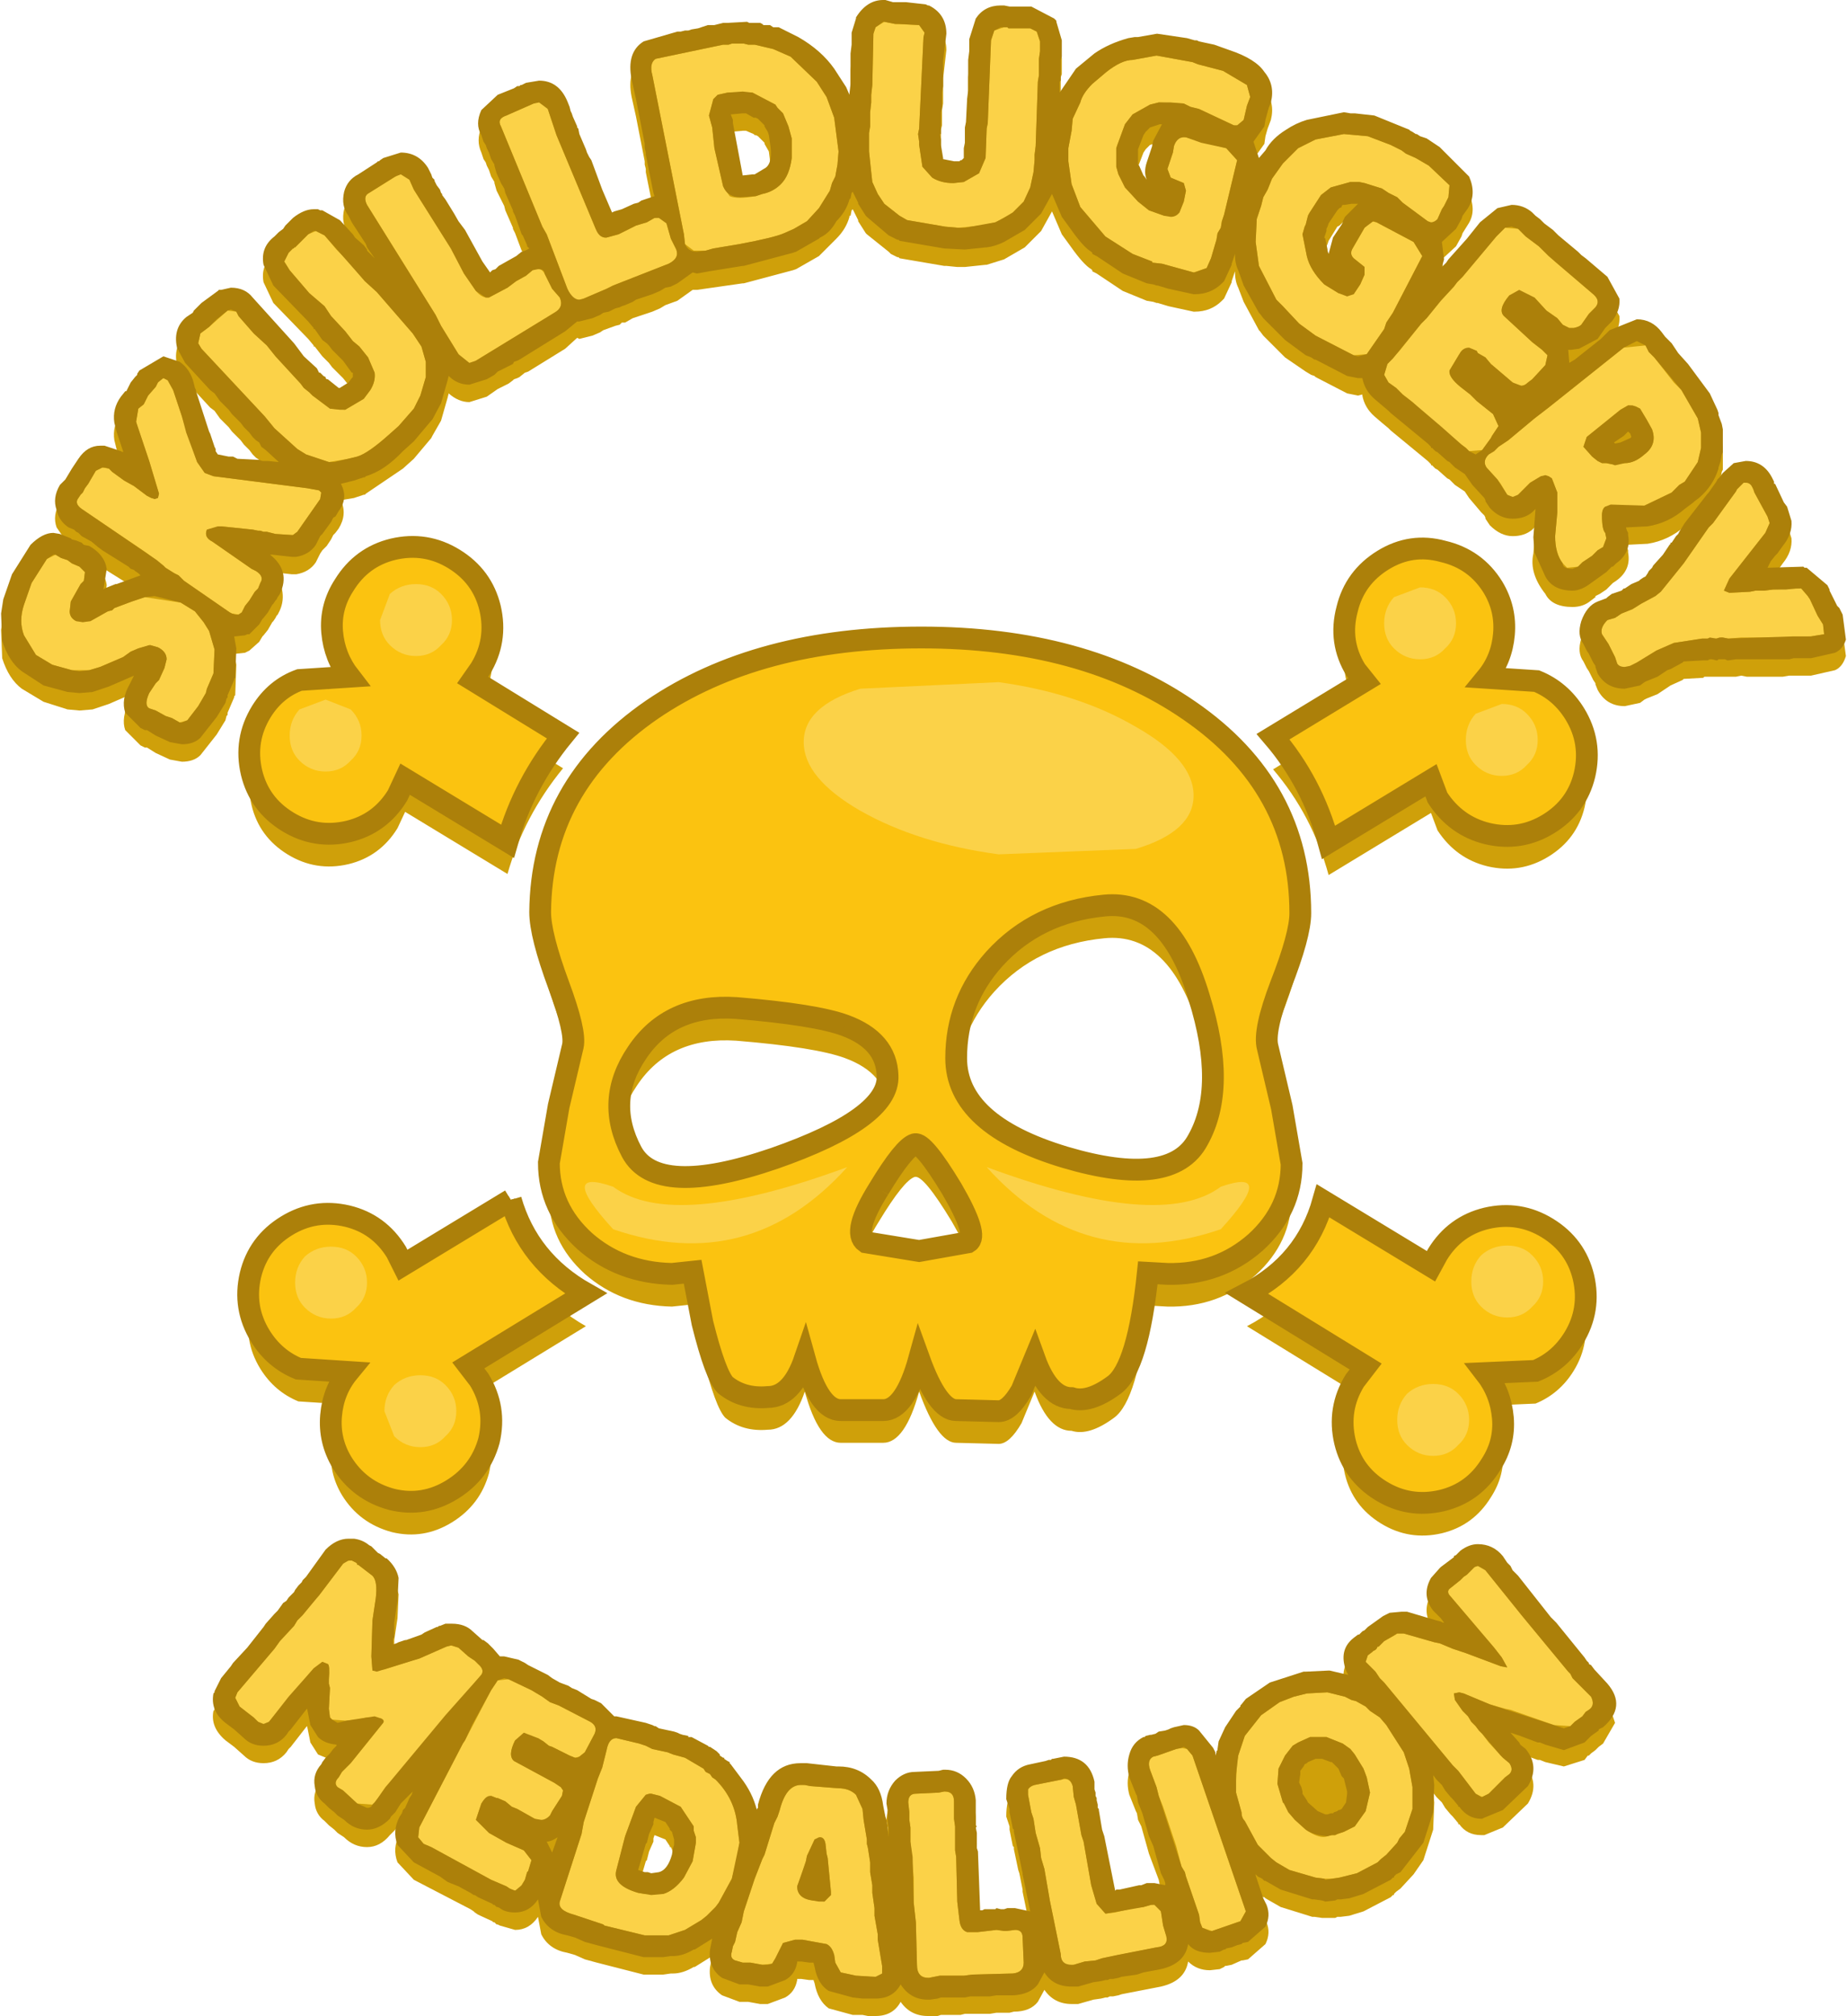 <?xml version="1.0" encoding="UTF-8" standalone="no"?>
<svg xmlns:ffdec="https://www.free-decompiler.com/flash" xmlns:xlink="http://www.w3.org/1999/xlink" ffdec:objectType="shape" height="92.5px" width="84.8px" xmlns="http://www.w3.org/2000/svg">
  <g transform="matrix(1.0, 0.0, 0.0, 1.0, 42.1, 46.0)">
    <path d="M28.95 11.85 Q30.25 12.65 30.6 14.1 30.95 15.6 30.15 16.9 29.5 17.95 28.4 18.4 L26.1 18.5 Q26.8 19.4 26.9 20.55 27.0 21.7 26.35 22.7 25.55 24.0 24.1 24.35 22.6 24.7 21.3 23.9 20.0 23.1 19.65 21.65 19.3 20.15 20.1 18.85 L20.6 18.2 15.15 14.85 Q17.85 13.45 18.65 10.6 L23.6 13.6 23.9 13.05 Q24.7 11.75 26.15 11.4 27.65 11.05 28.95 11.85 M-18.65 10.55 Q-17.85 13.35 -15.2 14.85 L-20.6 18.15 -20.1 18.8 Q-19.3 20.1 -19.65 21.6 -20.05 23.05 -21.35 23.85 -22.65 24.65 -24.1 24.3 -25.6 23.9 -26.4 22.6 -27.0 21.6 -26.9 20.45 -26.8 19.3 -26.1 18.45 L-28.4 18.3 Q-29.5 17.85 -30.15 16.8 -30.95 15.5 -30.6 14.0 -30.25 12.55 -28.95 11.75 -27.65 10.95 -26.15 11.3 -24.7 11.65 -23.9 12.95 L-23.6 13.55 -18.65 10.55 M-12.85 3.8 Q-14.35 6.0 -13.1 8.35 -11.95 10.5 -6.55 8.65 -1.25 6.8 -1.35 4.85 -1.4 3.25 -3.3 2.55 -4.65 2.05 -8.3 1.75 -11.35 1.55 -12.85 3.8 M-1.75 10.05 Q-3.0 12.05 -2.35 12.5 L0.1 12.9 2.35 12.5 Q2.85 12.2 1.6 10.05 0.3 7.9 -0.1 8.0 -0.6 8.15 -1.75 10.05 M-26.3 -17.65 Q-25.5 -18.95 -24.05 -19.3 -22.55 -19.65 -21.25 -18.85 -19.95 -18.05 -19.6 -16.6 -19.25 -15.1 -20.05 -13.8 L-20.4 -13.3 -16.25 -10.75 Q-18.05 -8.55 -18.8 -5.9 L-23.5 -8.75 -23.85 -8.0 Q-24.65 -6.7 -26.1 -6.35 -27.6 -6.0 -28.9 -6.8 -30.2 -7.6 -30.55 -9.05 -30.9 -10.55 -30.1 -11.85 -29.45 -12.9 -28.35 -13.3 L-26.05 -13.45 Q-26.75 -14.35 -26.85 -15.5 -26.95 -16.65 -26.3 -17.65 M20.55 -13.25 L20.15 -13.75 Q19.35 -15.05 19.75 -16.55 20.1 -18.0 21.4 -18.8 22.7 -19.6 24.15 -19.2 25.65 -18.85 26.45 -17.55 27.05 -16.55 26.95 -15.4 26.85 -14.25 26.15 -13.4 L28.45 -13.25 Q29.55 -12.8 30.2 -11.75 31.0 -10.45 30.65 -8.95 30.3 -7.5 29.0 -6.7 27.7 -5.9 26.2 -6.25 24.75 -6.6 23.9 -7.9 L23.6 -8.7 18.9 -5.85 Q18.15 -8.6 16.35 -10.7 L20.55 -13.25 M17.6 -2.6 Q17.6 -1.6 16.7 0.7 15.9 2.8 16.1 3.55 L16.75 6.3 17.2 8.9 Q17.2 11.0 15.55 12.5 13.85 14.0 11.5 13.95 L10.6 13.9 Q10.15 18.25 9.05 19.05 7.9 19.9 7.1 19.65 6.05 19.65 5.4 17.85 L4.8 19.3 Q4.25 20.25 3.75 20.25 L1.8 20.2 Q0.95 20.2 0.1 17.85 -0.55 20.2 -1.55 20.2 L-3.5 20.2 Q-4.5 20.2 -5.15 17.85 -5.75 19.6 -6.85 19.6 -8.0 19.7 -8.8 19.05 -9.25 18.6 -9.85 16.2 L-10.3 13.85 -11.25 13.95 Q-13.6 13.9 -15.25 12.45 -16.9 10.95 -16.9 8.85 L-16.45 6.25 -15.8 3.5 Q-15.65 2.85 -16.45 0.7 -17.3 -1.6 -17.3 -2.65 -17.25 -8.45 -12.15 -11.95 -7.3 -15.25 0.2 -15.25 7.65 -15.25 12.5 -11.9 17.6 -8.4 17.6 -2.6 M12.95 1.25 Q11.6 -3.25 8.6 -2.95 5.5 -2.65 3.55 -0.5 1.8 1.45 1.8 4.05 1.8 7.1 6.8 8.6 11.7 10.05 12.9 7.8 14.25 5.4 12.95 1.25" fill="#cfa00a" fill-rule="evenodd" stroke="none"/>
    <path d="M-16.65 39.45 L-16.5 39.1 -17.0 39.3 -16.75 39.8 -16.65 39.45 M-11.35 38.7 L-11.55 38.4 -12.05 38.2 -12.1 38.35 -12.1 38.5 -12.3 38.95 -12.4 39.35 -12.45 39.4 -12.8 40.6 -12.5 40.7 -11.85 40.7 Q-11.45 40.6 -11.25 39.9 L-11.2 39.6 -11.15 39.45 -11.15 39.2 -11.25 38.85 -11.3 38.75 -11.35 38.75 -11.35 38.7 M-28.4 27.55 L-28.25 27.4 -28.2 27.3 -28.05 27.15 -27.15 25.9 Q-26.7 25.4 -26.1 25.4 L-25.85 25.4 Q-25.45 25.45 -25.15 25.7 L-25.05 25.75 -24.75 26.05 -24.65 26.1 -24.4 26.3 -24.35 26.3 Q-23.9 26.7 -23.8 27.15 L-23.85 28.25 -24.0 29.25 -24.0 29.9 -24.05 29.95 -24.05 30.2 -23.9 30.2 -23.8 30.15 -23.5 30.05 -23.45 30.05 -22.9 29.85 -22.75 29.75 -22.6 29.7 -22.05 29.45 -22.0 29.45 -21.95 29.4 -21.9 29.4 -21.65 29.3 -21.35 29.3 Q-20.75 29.3 -20.4 29.6 L-20.15 29.85 -19.95 30.0 -19.9 30.05 -19.7 30.2 -19.45 30.45 -19.15 30.8 -18.95 30.8 -18.3 30.95 -18.0 31.1 -17.85 31.2 -16.95 31.65 -16.75 31.8 -16.4 31.95 -16.25 32.05 -16.0 32.15 -15.85 32.25 -15.6 32.35 -14.95 32.7 -14.8 32.8 -14.5 32.95 -13.9 33.55 -13.8 33.55 -12.45 33.85 -12.15 33.95 -12.05 34.0 -12.0 34.0 -11.85 34.1 -11.15 34.25 -11.0 34.3 -10.9 34.35 -10.75 34.35 -10.35 34.5 -9.6 34.9 -9.55 34.95 -9.5 34.95 -9.2 35.15 -9.05 35.3 -9.05 35.35 -8.9 35.4 -8.85 35.45 -8.85 35.5 -8.7 35.6 -8.6 35.65 -8.6 35.7 -8.55 35.75 -8.1 36.35 Q-7.55 37.05 -7.35 37.8 L-7.3 37.7 -7.3 37.6 Q-6.75 35.65 -5.35 35.65 L-3.7 35.85 -3.6 35.85 Q-2.7 35.85 -2.1 36.45 -1.65 36.85 -1.55 37.65 L-1.45 38.15 -1.4 38.3 -1.35 38.55 -1.35 38.65 -1.3 39.1 -1.3 38.7 -1.35 38.35 -1.35 37.85 -1.4 37.55 Q-1.4 36.95 -1.0 36.5 -0.6 36.1 -0.1 36.1 L0.85 36.05 1.0 36.05 1.2 36.0 1.3 36.0 Q1.85 36.0 2.25 36.4 2.65 36.8 2.7 37.35 L2.7 38.55 2.75 38.6 2.7 38.65 2.75 38.9 2.75 39.6 2.8 39.75 2.85 42.0 2.9 42.4 3.3 42.4 3.6 42.35 4.4 42.35 4.5 42.3 5.2 42.5 4.85 40.8 4.85 40.7 4.7 39.95 4.65 39.8 4.45 38.85 4.45 38.75 4.4 38.7 4.25 37.95 4.25 37.8 4.1 37.35 Q4.1 36.6 4.35 36.25 L5.2 35.75 5.9 35.6 6.05 35.55 6.15 35.5 6.25 35.5 6.75 35.4 Q7.9 35.4 8.15 36.55 L8.15 36.85 8.2 37.05 8.2 37.15 8.25 37.3 8.25 37.4 8.3 37.6 8.3 37.75 8.35 37.8 8.35 37.85 8.5 38.75 8.6 39.05 9.1 41.5 9.3 41.5 9.5 41.45 9.75 41.35 10.0 41.35 10.2 41.3 10.3 41.25 10.9 41.15 Q11.2 41.15 11.4 41.3 L11.4 41.2 11.35 41.0 11.2 40.75 11.1 40.25 10.65 39.05 10.3 37.8 10.15 37.5 10.1 37.2 10.05 37.1 9.75 36.35 Q9.6 35.8 9.75 35.3 9.9 34.75 10.4 34.5 L10.45 34.5 10.5 34.45 10.7 34.4 10.75 34.4 10.95 34.35 11.1 34.25 11.4 34.2 11.55 34.1 11.65 34.1 11.8 34.0 12.25 33.95 Q12.7 33.95 12.95 34.2 L13.6 35.0 13.7 35.2 13.7 35.35 13.75 35.2 13.75 35.15 13.8 35.1 13.8 35.05 13.85 34.7 14.15 34.05 14.65 33.3 14.85 33.1 14.85 33.05 14.9 33.0 15.1 32.75 16.2 32.0 16.75 31.8 16.95 31.7 17.75 31.5 18.0 31.5 18.8 31.45 18.95 31.45 19.8 31.65 19.7 31.45 Q19.35 30.5 20.05 29.95 L20.25 29.8 20.3 29.8 20.45 29.65 20.55 29.6 20.7 29.45 21.4 28.95 21.7 28.8 22.25 28.7 22.45 28.7 22.5 28.75 23.85 29.15 24.05 29.2 24.15 29.25 24.2 29.25 24.05 29.05 23.7 28.7 Q23.15 28.0 23.6 27.15 L24.25 26.5 24.65 26.25 24.65 26.2 24.75 26.1 24.95 25.95 Q25.35 25.65 25.75 25.65 26.45 25.65 26.9 26.2 L27.1 26.5 27.25 26.65 27.35 26.85 27.6 27.1 28.05 27.7 28.6 28.3 29.1 29.0 29.35 29.25 30.65 30.85 30.8 31.0 30.85 31.1 30.85 31.15 30.95 31.2 31.1 31.4 31.7 32.0 32.05 33.05 31.5 34.0 31.3 34.15 31.15 34.3 30.95 34.45 30.85 34.55 30.8 34.55 30.65 34.75 29.7 35.05 28.85 34.85 28.6 34.75 28.5 34.75 27.25 34.3 27.65 34.75 27.7 34.85 27.95 35.05 Q28.6 35.85 28.05 36.75 L26.9 37.85 26.05 38.2 25.9 38.2 Q25.25 38.2 24.9 37.7 L24.85 37.7 24.85 37.65 24.6 37.35 24.5 37.25 24.25 36.95 24.1 36.7 23.85 36.45 23.7 36.25 23.75 36.7 23.7 37.95 23.25 39.35 22.8 40.0 22.2 40.65 22.0 40.8 21.9 40.9 21.9 40.95 21.85 40.95 21.75 41.05 20.5 41.7 19.85 41.9 19.45 41.95 19.3 41.95 19.2 42.0 18.6 42.0 18.25 41.95 18.15 41.95 16.7 41.5 16.0 41.1 15.95 41.05 15.9 41.05 15.85 41.0 15.65 40.9 15.55 40.8 15.55 40.85 15.9 41.9 16.05 42.2 Q16.25 42.7 16.0 43.2 L15.2 43.9 14.95 43.95 14.9 43.95 14.45 44.15 14.2 44.2 14.15 44.2 14.1 44.25 13.9 44.35 13.45 44.4 Q12.85 44.4 12.45 44.0 12.3 44.9 11.2 45.15 L9.4 45.5 9.25 45.55 9.0 45.6 8.85 45.6 8.75 45.65 8.65 45.65 8.45 45.7 8.1 45.75 7.4 45.95 7.1 45.95 Q6.3 45.95 5.85 45.3 L5.55 45.85 Q5.2 46.3 4.45 46.3 L4.25 46.35 3.65 46.35 3.35 46.4 2.2 46.4 2.0 46.45 1.1 46.45 0.95 46.5 0.5 46.5 Q-0.3 46.5 -0.75 45.85 -1.1 46.5 -1.9 46.5 L-2.25 46.5 -2.5 46.45 -2.95 46.45 -4.05 46.15 Q-4.55 45.8 -4.7 45.0 L-4.75 44.85 -4.95 44.85 -5.3 44.8 -5.5 44.8 -5.5 44.85 Q-5.6 45.4 -6.05 45.65 L-6.85 45.95 -7.2 45.95 -7.75 45.85 -8.15 45.85 -8.95 45.55 Q-9.6 45.1 -9.5 44.25 L-9.4 43.75 -10.2 44.25 -10.25 44.25 Q-10.75 44.55 -11.2 44.55 L-11.3 44.55 -11.65 44.6 -12.55 44.6 -14.7 44.05 -15.25 43.9 -15.7 43.7 -16.05 43.6 Q-16.9 43.45 -17.25 42.75 L-17.4 41.95 Q-17.8 42.55 -18.45 42.55 L-19.15 42.35 -19.25 42.3 -19.3 42.3 -19.4 42.2 -19.45 42.2 -19.5 42.15 -20.15 41.85 -20.3 41.75 -20.35 41.7 -20.5 41.6 -23.1 40.25 -23.85 39.45 Q-24.1 38.8 -23.75 38.15 L-23.6 37.85 -23.5 37.75 -23.2 37.1 -23.15 37.05 -23.25 37.1 -23.6 37.4 -23.95 37.95 -24.2 38.2 Q-24.65 38.75 -25.25 38.75 -25.85 38.75 -26.3 38.3 L-26.6 38.1 -26.75 37.95 -27.0 37.75 -27.2 37.55 Q-27.6 37.25 -27.65 36.75 -27.75 36.2 -27.35 35.75 L-27.3 35.65 -27.15 35.45 -26.95 35.25 -26.8 35.05 -26.65 34.9 -26.65 34.85 -27.5 34.5 -27.85 33.95 -28.0 33.2 -28.05 33.25 -28.75 34.15 -28.85 34.25 -28.95 34.4 Q-29.35 34.9 -30.0 34.9 -30.55 34.9 -30.9 34.55 L-31.35 34.15 -31.75 33.85 Q-32.45 33.25 -32.3 32.5 L-32.25 32.45 -32.25 32.4 -31.95 31.8 -31.4 31.1 -30.0 29.45 -29.9 29.3 -29.35 28.7 -29.1 28.35 -28.95 28.25 -28.85 28.1 -28.6 27.8 -28.55 27.75 -28.4 27.55 M-7.5 -39.85 L-7.85 -40.0 -8.0 -40.0 -8.55 -39.95 -8.45 -39.7 -8.45 -39.55 -8.0 -37.15 -7.55 -37.2 -7.45 -37.25 Q-7.2 -37.25 -6.95 -37.5 -6.6 -37.75 -6.75 -38.65 L-6.8 -39.05 -7.0 -39.4 -7.0 -39.45 -7.3 -39.75 -7.4 -39.8 -7.45 -39.8 -7.5 -39.85 M11.25 -39.5 L11.15 -39.5 10.7 -39.35 10.5 -39.15 10.4 -39.0 10.15 -38.35 10.15 -37.65 10.2 -37.6 10.4 -37.15 10.55 -37.0 Q10.4 -37.3 10.55 -37.75 L10.8 -38.5 10.8 -38.6 10.85 -38.8 11.25 -39.5 M19.55 -35.8 L19.4 -35.65 19.3 -35.6 18.9 -34.95 18.85 -34.8 18.8 -34.7 18.8 -34.6 18.7 -34.35 18.75 -34.25 18.85 -33.75 18.85 -33.7 18.9 -33.55 19.1 -34.3 19.5 -34.9 19.55 -35.0 19.55 -35.05 19.65 -35.25 20.25 -35.85 19.65 -35.85 19.55 -35.8 M29.45 -34.4 L30.0 -33.95 30.1 -33.85 30.5 -33.55 31.3 -32.8 31.7 -32.5 32.25 -31.5 Q32.3 -30.95 31.9 -30.45 L31.6 -30.15 31.25 -29.7 Q30.9 -29.3 30.4 -29.2 L30.05 -29.15 29.9 -29.15 29.95 -28.55 30.2 -28.75 30.6 -29.0 31.6 -29.85 31.8 -30.05 Q32.45 -30.55 33.05 -30.55 33.75 -30.55 34.2 -30.0 L34.35 -29.75 34.65 -29.45 34.8 -29.2 35.25 -28.65 35.4 -28.5 35.55 -28.3 35.7 -28.15 35.85 -27.9 36.4 -27.15 36.75 -26.4 36.8 -26.25 36.8 -26.15 36.95 -25.75 37.0 -25.5 37.0 -24.45 36.95 -24.35 36.9 -24.05 36.8 -23.75 36.8 -23.7 Q36.6 -23.0 35.9 -22.35 L35.7 -22.2 35.65 -22.2 35.5 -22.05 35.25 -21.85 Q34.5 -21.2 33.55 -21.05 L32.55 -21.0 32.6 -20.9 32.65 -20.75 32.65 -20.65 Q32.8 -19.85 32.1 -19.35 L31.95 -19.25 31.65 -18.95 31.35 -18.75 31.15 -18.65 31.15 -18.6 30.95 -18.45 Q30.6 -18.15 30.1 -18.15 29.15 -18.15 28.85 -18.75 28.1 -19.7 28.3 -20.6 L28.4 -21.85 28.25 -21.7 Q27.9 -21.4 27.35 -21.4 26.8 -21.4 26.3 -21.9 L26.1 -22.2 26.1 -22.25 26.05 -22.35 25.9 -22.5 25.35 -23.15 25.15 -23.45 24.7 -23.75 24.45 -24.0 24.35 -24.05 23.9 -24.45 23.8 -24.5 23.65 -24.65 23.6 -24.65 23.6 -24.7 23.45 -24.85 21.75 -26.25 21.65 -26.35 21.35 -26.6 21.0 -26.9 Q20.55 -27.3 20.45 -27.85 L20.45 -27.9 20.25 -27.85 19.75 -27.95 18.3 -28.7 18.25 -28.75 18.1 -28.8 17.85 -28.95 16.9 -29.6 15.9 -30.6 15.75 -30.8 15.7 -30.85 15.0 -32.15 14.75 -32.8 Q14.6 -33.1 14.6 -33.55 L14.45 -33.1 14.45 -33.05 14.1 -32.3 14.0 -32.2 Q13.5 -31.7 12.75 -31.7 L12.7 -31.7 11.55 -31.95 11.05 -32.1 11.0 -32.1 10.85 -32.15 10.55 -32.2 9.45 -32.65 8.4 -33.35 8.25 -33.45 8.05 -33.55 8.05 -33.6 8.0 -33.65 Q7.65 -33.85 7.05 -34.7 L6.65 -35.25 6.2 -36.3 5.7 -35.4 4.95 -34.65 4.0 -34.1 3.2 -33.85 3.15 -33.85 2.2 -33.75 1.85 -33.75 1.35 -33.8 1.25 -33.8 -0.8 -34.15 -0.85 -34.2 -0.9 -34.2 -1.2 -34.35 -1.3 -34.45 -2.3 -35.25 -2.35 -35.3 -2.7 -35.85 -2.7 -35.9 -2.95 -36.4 -3.0 -36.35 -3.05 -36.1 -3.1 -36.1 -3.1 -36.05 Q-3.25 -35.5 -3.7 -35.05 L-4.5 -34.25 -5.55 -33.65 -5.7 -33.6 -7.95 -33.0 -8.0 -33.0 -10.1 -32.7 -10.3 -32.7 -11.0 -32.2 -11.55 -32.0 -11.8 -31.85 -12.15 -31.7 -13.05 -31.4 -13.4 -31.2 -13.55 -31.2 -13.65 -31.1 -13.85 -31.05 -14.4 -30.85 -14.55 -30.75 -14.9 -30.6 -15.5 -30.45 -15.6 -30.5 -16.15 -30.0 -17.85 -28.95 -18.0 -28.9 -18.25 -28.7 -18.35 -28.65 -18.5 -28.6 -18.55 -28.55 -18.75 -28.4 -19.25 -28.15 -19.75 -27.8 -20.55 -27.55 Q-21.05 -27.55 -21.5 -27.95 L-21.55 -27.75 -21.85 -26.7 -22.25 -26.0 -22.3 -25.9 -23.1 -24.95 -23.6 -24.5 -25.3 -23.35 -25.35 -23.3 -25.4 -23.3 -25.85 -23.15 -26.45 -23.05 Q-26.15 -22.4 -26.55 -21.75 L-26.7 -21.55 -26.8 -21.45 -26.9 -21.25 -27.1 -20.95 -27.3 -20.75 -27.4 -20.6 -27.6 -20.2 Q-27.9 -19.75 -28.5 -19.65 L-28.7 -19.65 -29.6 -19.75 -29.7 -19.75 Q-29.3 -19.45 -29.15 -18.95 -29.05 -18.45 -29.25 -18.0 L-29.35 -17.8 -29.4 -17.75 -29.45 -17.65 -29.55 -17.5 -29.6 -17.45 -29.8 -17.1 -30.0 -16.85 -30.05 -16.8 -30.2 -16.55 -30.65 -16.15 -30.85 -16.05 -31.3 -16.0 -31.35 -16.0 -31.25 -15.5 -31.3 -14.1 -31.35 -14.05 -31.35 -14.0 -31.65 -13.3 -31.65 -13.2 -31.7 -13.15 -31.75 -12.95 -32.15 -12.3 -32.9 -11.35 Q-33.2 -11.05 -33.75 -11.05 L-34.3 -11.15 -34.95 -11.45 -35.35 -11.7 -35.45 -11.7 -35.65 -11.8 -36.35 -12.5 Q-36.55 -13.05 -36.15 -13.85 L-35.95 -14.2 -37.1 -13.7 -37.85 -13.45 -38.45 -13.4 -39.0 -13.45 -40.1 -13.8 -41.1 -14.4 Q-41.7 -14.85 -42.0 -15.8 L-42.05 -17.1 -41.95 -17.75 -41.55 -18.85 -40.7 -20.2 Q-40.3 -20.75 -39.65 -20.75 L-39.35 -20.7 -38.85 -20.5 -38.8 -20.5 -38.25 -20.25 -38.0 -20.15 Q-37.3 -19.85 -37.2 -19.15 L-37.35 -18.2 -37.3 -18.2 -36.8 -18.4 -36.75 -18.4 -35.65 -18.8 -35.75 -18.9 -35.9 -19.0 -35.95 -19.05 -36.1 -19.1 -36.2 -19.2 -37.4 -19.95 -37.6 -20.15 -38.35 -20.6 -38.5 -20.75 -38.6 -20.8 -38.7 -20.9 -38.95 -21.0 -39.5 -21.8 Q-39.7 -22.35 -39.35 -22.95 L-39.1 -23.2 -38.85 -23.6 -38.8 -23.7 -38.5 -24.15 Q-38.1 -24.75 -37.5 -24.75 L-37.3 -24.75 -36.55 -24.55 -36.45 -24.45 -36.45 -24.55 -36.75 -25.4 -36.85 -25.8 Q-36.95 -26.45 -36.55 -27.0 L-36.35 -27.25 -36.3 -27.25 -36.1 -27.65 -35.7 -28.2 -34.6 -28.85 -33.85 -28.6 -33.2 -27.65 -33.15 -27.4 -33.1 -27.3 -33.1 -27.25 -32.65 -25.95 -32.5 -25.4 -32.45 -25.3 -32.2 -24.6 -32.2 -24.5 -32.1 -24.35 -31.6 -24.25 -31.4 -24.25 -31.3 -24.2 -31.2 -24.2 -31.15 -24.15 -30.9 -24.15 -30.2 -24.1 -30.05 -24.05 -29.8 -24.05 -29.3 -24.0 -30.1 -24.75 -30.2 -24.9 -30.35 -25.0 -30.5 -25.15 -30.65 -25.35 -30.9 -25.6 -31.05 -25.8 -31.45 -26.2 -31.6 -26.4 -32.0 -26.8 -32.25 -27.15 -32.45 -27.3 -33.6 -28.55 -33.9 -29.1 -33.9 -29.15 -33.95 -29.15 Q-34.2 -30.1 -33.55 -30.65 L-33.25 -30.85 -33.2 -30.95 -32.85 -31.3 -32.1 -31.85 -32.05 -31.9 -31.95 -31.9 -31.5 -32.0 Q-30.85 -32.0 -30.5 -31.55 L-29.7 -30.6 -28.6 -29.45 -28.45 -29.25 -28.25 -29.05 -28.15 -28.85 -27.55 -28.3 -27.45 -28.15 -27.25 -27.95 -27.15 -27.9 -27.15 -27.85 -27.1 -27.85 -27.05 -27.8 -26.55 -27.4 -26.5 -27.4 -26.1 -27.65 -25.95 -27.85 -25.9 -27.95 -25.9 -28.1 -25.95 -28.15 -26.35 -28.65 -26.85 -29.15 -27.0 -29.35 -27.3 -29.65 -27.65 -30.1 -27.7 -30.1 -27.7 -30.15 -27.95 -30.45 -29.55 -32.1 -30.0 -33.05 Q-30.15 -33.85 -29.5 -34.35 L-29.35 -34.5 -29.35 -34.55 -29.3 -34.55 -29.1 -34.7 -29.0 -34.85 -28.65 -35.2 Q-28.15 -35.6 -27.7 -35.6 L-27.5 -35.6 -27.4 -35.55 -27.3 -35.55 -26.5 -35.1 -26.15 -34.75 -26.0 -34.55 -25.9 -34.45 -25.8 -34.3 -25.4 -33.95 -25.25 -33.75 -25.25 -33.7 -24.9 -33.35 -25.25 -33.9 -25.3 -34.0 -25.3 -34.05 -25.65 -34.55 -25.75 -34.75 -25.85 -34.9 -25.95 -35.0 -26.1 -35.3 Q-26.45 -35.75 -26.3 -36.4 L-25.65 -37.25 -24.8 -37.75 -24.75 -37.8 -24.7 -37.8 -24.5 -38.0 -23.7 -38.2 Q-22.9 -38.2 -22.45 -37.5 L-22.3 -37.2 -22.25 -37.05 -22.15 -36.95 -22.15 -36.9 -22.05 -36.7 -21.9 -36.5 -21.85 -36.35 -21.8 -36.35 -21.8 -36.3 -21.25 -35.4 -21.2 -35.3 -21.05 -35.1 -20.2 -33.75 -19.95 -33.2 -19.6 -32.75 -19.5 -32.8 -19.35 -32.85 -19.2 -33.0 -18.4 -33.45 -18.15 -33.65 Q-17.95 -33.7 -17.8 -33.8 L-17.9 -33.9 -17.9 -33.95 -18.1 -34.45 -18.15 -34.5 -18.45 -35.3 -18.55 -35.5 -18.55 -35.55 -18.9 -36.35 -18.95 -36.55 -19.3 -37.25 -19.4 -37.6 -19.4 -37.65 -19.55 -37.9 -19.65 -38.2 -19.75 -38.4 -19.8 -38.55 -19.9 -38.7 -20.0 -39.0 Q-20.25 -39.55 -20.0 -40.15 L-19.25 -40.85 -18.5 -41.15 -18.35 -41.25 -18.25 -41.25 -18.2 -41.3 -18.15 -41.3 -17.95 -41.4 -17.35 -41.55 Q-16.5 -41.55 -16.05 -40.6 L-15.9 -40.1 -15.85 -40.0 -15.8 -39.85 -15.65 -39.55 -15.6 -39.4 -15.6 -39.35 -15.55 -39.3 -15.5 -39.05 -15.2 -38.35 -15.15 -38.2 -15.05 -38.0 -14.95 -37.85 -14.25 -35.95 -14.0 -35.45 -13.9 -35.5 -13.7 -35.55 -13.55 -35.65 -13.0 -35.85 -12.8 -35.9 -12.65 -36.0 -12.05 -36.2 -12.1 -36.35 -12.45 -38.1 -12.45 -38.25 -12.5 -38.45 -12.5 -38.6 -12.9 -40.65 -13.1 -41.55 Q-13.35 -42.8 -12.55 -43.3 L-11.0 -43.75 -10.85 -43.75 -10.65 -43.8 -10.5 -43.8 -10.35 -43.85 -10.05 -43.9 -9.6 -44.05 -9.35 -44.05 -9.3 -44.1 -9.1 -44.15 -8.8 -44.15 -8.7 -44.2 -7.65 -44.2 -7.3 -44.15 -7.2 -44.15 -7.1 -44.1 -7.05 -44.1 -6.85 -44.05 -6.75 -44.05 -6.45 -43.95 -6.35 -43.95 -5.45 -43.5 Q-4.4 -42.9 -3.8 -42.05 L-3.25 -41.2 -3.1 -40.9 -3.05 -41.35 -3.05 -42.8 -3.0 -43.15 -3.0 -43.7 -2.8 -44.35 -2.8 -44.4 Q-2.35 -45.2 -1.55 -45.2 L-1.45 -45.2 -1.1 -45.15 -1.0 -45.1 -0.8 -45.1 -0.65 -45.15 -0.5 -45.15 0.4 -45.0 0.5 -45.0 0.55 -44.95 Q1.35 -44.55 1.35 -43.7 L1.2 -42.4 1.2 -41.25 1.15 -40.95 1.15 -40.25 1.1 -40.05 1.1 -39.05 1.05 -39.05 1.1 -38.8 1.1 -38.55 1.2 -37.95 1.2 -37.9 1.7 -37.8 1.95 -37.8 2.0 -37.85 2.05 -37.85 2.15 -37.95 2.15 -38.4 2.2 -38.65 2.2 -39.35 2.25 -39.6 2.3 -40.65 2.3 -40.7 2.35 -41.1 2.35 -42.45 2.4 -42.85 2.4 -43.4 2.7 -44.35 Q3.1 -44.95 3.85 -44.95 L4.25 -44.95 4.6 -44.9 5.25 -44.9 6.3 -44.35 6.4 -44.3 6.4 -44.2 6.65 -43.35 6.65 -42.6 6.6 -42.45 6.6 -41.5 6.55 -41.45 6.55 -40.95 7.3 -42.05 8.15 -42.75 Q8.8 -43.2 9.7 -43.45 L10.0 -43.5 10.15 -43.55 11.0 -43.65 11.05 -43.65 12.4 -43.45 12.75 -43.35 12.85 -43.35 12.95 -43.3 13.65 -43.15 13.9 -43.05 14.35 -42.95 Q15.5 -42.6 15.95 -41.9 16.45 -41.3 16.25 -40.5 L16.1 -40.1 16.0 -39.75 15.95 -39.4 15.45 -38.7 15.7 -37.95 16.0 -38.3 Q16.3 -38.85 16.95 -39.25 L17.9 -39.75 19.6 -40.05 19.9 -40.05 20.1 -40.0 21.0 -39.9 22.6 -39.25 22.65 -39.2 22.75 -39.2 22.9 -39.05 22.95 -39.05 23.1 -38.95 23.4 -38.85 24.0 -38.45 Q25.05 -37.9 25.35 -37.1 25.7 -36.3 25.3 -35.7 L25.05 -35.3 25.0 -35.15 24.75 -34.7 24.1 -34.1 24.2 -33.3 24.1 -32.95 24.3 -33.15 24.6 -33.6 25.45 -34.5 25.85 -35.05 26.65 -35.65 27.3 -35.8 Q27.85 -35.8 28.25 -35.45 L28.4 -35.3 28.6 -35.15 28.8 -34.95 29.2 -34.65 29.45 -34.4 M39.25 -23.3 L39.35 -23.1 39.35 -23.0 39.4 -23.0 39.95 -21.95 40.15 -21.3 Q40.2 -20.7 39.75 -20.15 L39.5 -19.8 39.4 -19.75 39.2 -19.45 39.05 -19.15 39.8 -19.15 40.75 -19.2 40.85 -19.15 41.8 -18.35 41.9 -18.15 41.9 -18.1 42.25 -17.4 42.35 -17.3 42.5 -17.0 42.65 -15.9 Q42.5 -15.4 42.15 -15.25 L41.05 -15.0 40.05 -15.0 39.75 -14.95 38.1 -14.95 37.85 -15.0 37.6 -14.95 36.15 -14.95 36.1 -14.9 35.2 -14.85 35.15 -14.8 34.6 -14.55 34.0 -14.15 33.5 -13.95 33.4 -13.9 33.2 -13.75 32.5 -13.6 Q31.65 -13.6 31.25 -14.35 L31.15 -14.6 31.15 -14.65 31.05 -14.8 30.85 -15.2 30.75 -15.35 30.6 -15.65 Q30.3 -16.05 30.5 -16.7 30.75 -17.35 31.25 -17.65 L31.65 -17.8 31.7 -17.8 31.9 -17.95 32.2 -18.05 32.35 -18.15 32.45 -18.2 32.5 -18.2 32.8 -18.4 33.15 -18.55 33.2 -18.6 33.35 -18.7 33.45 -18.75 33.55 -18.9 33.6 -19.0 33.75 -19.15 33.8 -19.25 34.25 -19.75 34.4 -19.95 34.6 -20.3 34.65 -20.35 34.85 -20.6 34.95 -20.7 35.0 -20.8 35.25 -21.2 36.3 -22.55 36.35 -22.6 36.7 -23.1 36.75 -23.2 36.85 -23.3 37.0 -23.5 37.5 -23.95 38.05 -24.05 Q38.9 -24.05 39.25 -23.3" fill="#cfa00a" fill-rule="evenodd" stroke="none"/>
    <path d="M6.65 35.65 Q7.05 35.55 7.15 35.95 L7.2 36.45 7.3 36.8 7.55 38.2 7.65 38.5 8.0 40.5 8.25 41.35 8.65 41.8 9.1 41.75 9.95 41.55 10.4 41.5 10.75 41.4 Q11.2 41.3 11.2 41.7 L11.3 42.35 11.45 42.85 Q11.55 43.3 11.0 43.35 L8.5 43.85 8.2 43.95 7.7 44.0 7.2 44.15 Q6.6 44.25 6.6 43.65 L6.1 41.2 5.85 39.75 5.7 39.25 5.65 38.8 5.45 38.1 5.35 37.45 5.25 37.15 5.1 36.35 5.1 36.1 Q5.2 35.95 5.4 35.9 L6.65 35.65 M1.7 36.65 L1.7 37.45 1.75 37.8 1.75 38.15 1.75 38.9 1.8 39.2 1.85 41.25 1.95 42.1 Q2.0 42.55 2.3 42.65 L2.8 42.65 3.65 42.55 4.1 42.6 4.5 42.55 Q4.85 42.5 4.85 42.9 L4.9 44.05 Q4.9 44.5 4.4 44.55 L2.55 44.6 2.15 44.65 1.05 44.65 0.55 44.75 Q0.0 44.75 0.0 44.15 L-0.05 42.2 -0.15 41.3 -0.15 40.15 -0.3 38.5 -0.3 37.85 -0.35 37.5 -0.35 37.15 -0.4 36.7 Q-0.4 36.3 -0.05 36.3 L1.0 36.25 1.25 36.2 Q1.7 36.2 1.7 36.65 M11.9 34.25 L12.15 34.2 12.4 34.25 12.65 34.55 15.1 41.7 14.85 42.15 13.55 42.6 13.1 42.45 13.0 42.2 12.95 41.85 12.35 40.1 12.3 39.9 12.15 39.65 11.9 38.7 11.3 36.9 11.1 36.4 11.0 36.0 10.7 35.2 Q10.55 34.75 10.85 34.6 L11.05 34.55 11.9 34.25 M15.05 33.65 L15.8 32.7 16.65 32.1 17.3 31.85 17.9 31.7 18.85 31.65 19.65 31.85 19.95 32.0 20.15 32.05 20.6 32.3 20.8 32.5 21.25 32.8 21.55 33.15 22.35 34.4 22.6 35.15 22.75 36.0 22.75 37.0 22.4 38.05 22.15 38.35 22.05 38.55 21.55 39.1 21.3 39.3 21.15 39.45 20.2 39.95 19.4 40.15 19.0 40.2 18.7 40.2 18.3 40.15 17.1 39.8 16.5 39.45 16.25 39.25 15.65 38.65 15.05 37.55 Q14.9 37.4 14.9 37.15 L14.65 36.25 14.65 35.7 14.7 34.85 14.75 34.55 15.05 33.65 M17.5 33.95 L17.25 34.1 16.9 34.55 16.6 35.15 16.55 35.85 16.8 36.7 16.85 36.75 17.05 37.15 17.35 37.5 17.85 37.95 Q18.5 38.4 18.85 38.25 L19.05 38.2 19.2 38.2 19.3 38.15 19.6 38.05 20.1 37.8 20.6 37.1 20.8 36.25 20.65 35.55 20.5 35.15 20.1 34.5 19.9 34.25 19.55 34.0 18.8 33.7 18.05 33.7 17.5 33.95 M25.25 26.25 L25.6 25.9 Q25.85 25.75 26.1 26.05 L27.55 27.85 27.75 28.1 29.9 30.7 30.0 30.8 30.1 31.0 30.95 31.85 Q31.15 32.25 30.85 32.45 L30.7 32.55 30.55 32.75 30.2 33.0 30.0 33.2 29.25 33.15 27.25 32.45 27.0 32.4 26.3 32.2 25.1 31.7 24.9 31.65 24.65 31.7 24.7 32.0 25.05 32.5 25.3 32.75 25.45 33.0 25.65 33.2 25.8 33.4 25.95 33.55 26.25 33.95 26.9 34.65 27.2 34.9 Q27.4 35.2 27.2 35.4 L27.0 35.55 26.25 36.3 25.95 36.45 25.65 36.3 24.85 35.25 24.6 35.0 21.45 31.2 21.25 31.0 21.05 30.7 20.6 30.25 20.7 29.95 20.9 29.8 20.95 29.75 21.05 29.7 21.1 29.65 21.15 29.55 21.2 29.55 21.45 29.3 21.9 29.05 22.05 28.95 22.35 28.95 23.75 29.35 24.0 29.4 24.6 29.65 25.2 29.85 26.8 30.45 27.1 30.5 26.85 30.05 26.5 29.6 24.5 27.25 Q24.3 27.05 24.45 26.9 L24.95 26.5 25.1 26.35 25.25 26.25 M-4.15 39.05 L-4.2 38.6 Q-4.25 38.3 -4.45 38.3 L-4.7 38.4 -5.05 39.15 -5.1 39.4 -5.25 39.9 -5.5 40.55 Q-5.5 41.1 -4.8 41.2 L-4.25 41.25 -3.95 40.95 -3.95 40.8 -4.1 39.25 -4.15 39.05 M-7.45 40.2 L-7.1 39.3 -7.0 39.1 -6.55 37.65 -6.4 37.35 -6.3 37.05 Q-6.0 35.8 -5.15 35.9 L-4.9 35.95 -3.65 36.05 Q-3.1 36.05 -2.8 36.35 L-2.5 37.0 -2.45 37.5 -2.3 38.4 -2.3 38.6 -2.25 38.8 -2.15 39.45 -2.15 39.9 -2.05 40.5 -2.05 40.85 -1.95 41.55 -1.95 41.9 -1.8 42.75 -1.8 43.0 -1.6 44.2 -1.6 44.55 Q-1.65 44.8 -2.15 44.7 L-2.8 44.65 -3.5 44.5 -3.75 44.05 -3.8 43.7 -3.85 43.55 Q-3.95 43.3 -4.15 43.2 L-5.25 43.0 -5.6 43.0 -6.15 43.15 -6.5 43.85 -6.65 44.1 -7.1 44.15 -7.65 44.05 -8.0 44.05 -8.35 43.95 Q-8.6 43.85 -8.5 43.55 L-8.45 43.3 -8.35 43.1 -8.25 42.65 -8.05 42.2 -7.95 41.7 -7.45 40.2 M-9.4 35.55 L-9.25 35.65 Q-8.35 36.55 -8.25 37.75 L-8.15 38.55 -8.3 39.45 -8.5 40.2 -9.1 41.3 -9.25 41.5 -9.65 41.9 -9.9 42.1 -10.65 42.55 -11.4 42.8 -12.5 42.8 -14.35 42.35 -14.4 42.3 -15.75 41.85 Q-16.5 41.65 -16.4 41.25 L-15.4 38.15 -15.3 37.6 -14.65 35.6 -14.45 35.1 -14.25 34.3 Q-14.15 33.75 -13.8 33.75 L-12.75 34.0 -12.45 34.1 -12.15 34.25 -11.45 34.4 -11.2 34.5 -10.65 34.65 -9.8 35.15 -9.7 35.3 -9.5 35.4 -9.4 35.55 M-10.55 37.35 L-10.85 36.9 -11.8 36.4 -12.2 36.3 -12.45 36.35 -12.9 36.9 -13.4 38.25 -13.8 39.8 Q-14.0 40.5 -12.8 40.85 L-12.5 40.9 -11.65 40.9 Q-11.15 40.75 -10.7 40.15 L-10.3 39.4 -10.15 38.55 -10.15 38.3 -10.25 38.0 -10.25 37.8 -10.55 37.35 M-22.9 38.3 L-22.85 37.85 -20.85 34.0 -20.75 33.85 -19.55 31.55 -19.25 31.1 -18.75 31.05 -17.7 31.55 -17.2 31.85 -16.85 32.1 -16.45 32.25 -15.0 33.0 Q-14.65 33.2 -14.8 33.55 L-15.25 34.4 -15.5 34.6 -15.7 34.65 -15.95 34.55 -16.75 34.15 -16.9 34.1 -17.15 33.9 -17.4 33.75 -18.45 33.85 Q-18.8 34.55 -18.5 34.8 L-16.65 35.8 -16.35 36.0 -16.25 36.15 -16.3 36.4 -16.75 37.1 -16.85 37.3 Q-17.1 37.65 -17.55 37.45 L-18.35 37.0 -18.6 36.9 -18.9 36.65 -19.25 36.5 -19.3 36.5 -19.55 36.4 -20.0 36.75 -20.25 37.5 -19.65 38.1 -18.85 38.55 -18.05 38.9 -17.7 39.35 -17.85 39.85 -17.9 39.9 -18.0 40.25 -18.15 40.5 Q-18.3 40.9 -18.7 40.65 L-18.85 40.55 -19.55 40.25 -22.3 38.75 -22.65 38.6 -22.9 38.3 M-28.2 28.1 L-27.65 27.4 -27.45 27.2 -26.35 25.75 Q-26.25 25.6 -25.95 25.6 L-25.75 25.7 -25.7 25.75 -25.7 25.8 -25.65 25.8 -25.0 26.3 Q-24.75 26.55 -24.85 27.35 L-25.0 28.35 -25.05 30.0 -25.0 30.65 -24.45 30.6 -23.05 30.15 -22.85 30.1 -21.6 29.55 -21.4 29.5 -21.05 29.6 -20.6 30.0 -20.3 30.2 -20.15 30.35 Q-19.8 30.65 -20.05 30.9 L-23.85 35.45 -24.4 36.0 -24.75 36.5 -24.9 36.7 -25.0 36.8 -25.7 36.75 -26.35 36.15 -26.6 36.0 Q-26.8 35.8 -26.55 35.55 L-26.4 35.3 -26.0 34.9 -24.55 33.1 Q-24.4 32.95 -24.6 32.85 L-25.25 32.8 -25.7 32.9 -26.2 32.95 -26.85 32.9 -26.95 32.8 -27.0 32.4 -26.95 31.45 -27.0 31.25 -27.0 31.05 Q-26.95 30.4 -27.05 30.35 L-27.3 30.25 -27.7 30.55 -29.75 33.0 Q-30.0 33.25 -30.25 33.0 L-31.1 32.3 -31.3 31.9 -31.2 31.65 -29.5 29.65 -29.25 29.3 -28.6 28.6 -28.45 28.35 -28.2 28.1 M-36.05 -18.4 L-35.45 -18.6 -33.8 -18.35 -33.15 -17.95 -32.75 -17.45 -32.5 -17.05 -32.25 -16.2 -32.3 -15.1 -32.6 -14.4 -32.65 -14.2 -33.0 -13.6 -33.5 -12.95 -33.85 -12.85 -34.2 -13.05 -34.5 -13.15 -34.95 -13.4 -35.25 -13.5 Q-35.5 -13.65 -35.25 -14.2 L-34.95 -14.65 -34.8 -14.8 -34.55 -15.35 -34.45 -15.75 Q-34.45 -16.1 -34.85 -16.3 L-35.2 -16.4 -35.75 -16.25 -36.1 -16.1 -36.45 -15.85 -37.5 -15.4 -38.0 -15.25 -38.8 -15.25 -39.7 -15.5 -40.45 -15.95 -41.0 -16.85 Q-41.25 -17.5 -41.0 -18.25 L-40.65 -19.25 -39.95 -20.35 -39.55 -20.55 -39.3 -20.4 -39.0 -20.3 -38.8 -20.15 -38.45 -20.0 -38.2 -19.75 -38.25 -19.35 -38.4 -19.2 -38.85 -18.4 -38.9 -17.95 Q-38.9 -17.65 -38.6 -17.5 L-37.95 -17.5 -37.15 -17.95 -36.95 -18.0 -36.85 -18.1 -36.05 -18.4 M-34.95 -28.25 L-34.85 -28.45 Q-34.7 -28.8 -34.4 -28.55 L-34.15 -28.1 -34.05 -27.8 -33.75 -26.9 -33.05 -24.8 -32.7 -24.3 -32.3 -24.15 -28.0 -23.6 -27.45 -23.5 -27.35 -23.4 -27.4 -23.1 -28.45 -21.6 -28.65 -21.45 -29.45 -21.5 -29.85 -21.6 -30.0 -21.6 -30.15 -21.65 -30.25 -21.65 -30.5 -21.7 -31.95 -21.85 -32.6 -21.7 Q-32.75 -21.35 -32.35 -21.15 L-30.55 -19.9 -30.35 -19.8 Q-29.95 -19.55 -30.15 -19.25 L-30.25 -19.0 -30.4 -18.85 -30.65 -18.45 -30.85 -18.2 -31.0 -17.9 -31.15 -17.8 -31.45 -17.85 -31.55 -17.9 -33.65 -19.35 -33.9 -19.6 -34.1 -19.7 -34.5 -19.95 -34.6 -20.05 -35.4 -20.65 -38.35 -22.65 Q-38.7 -22.9 -38.5 -23.15 L-38.4 -23.3 -38.3 -23.4 -38.2 -23.6 -38.05 -23.8 -37.7 -24.4 -37.4 -24.55 -37.1 -24.5 -36.95 -24.35 -36.4 -23.95 -35.95 -23.7 -35.35 -23.25 -35.15 -23.15 -34.85 -23.15 -34.8 -23.35 -35.25 -24.85 -35.8 -26.45 -35.85 -26.65 -35.75 -27.25 -35.5 -27.45 -35.3 -27.85 -34.95 -28.25 M-27.6 -35.4 L-27.2 -35.2 -26.65 -34.55 -26.15 -34.05 -25.35 -33.1 -24.8 -32.6 -23.15 -30.7 -22.75 -30.1 -22.55 -29.4 -22.55 -28.7 -22.8 -27.85 -23.1 -27.25 -23.8 -26.45 -24.25 -26.05 Q-25.2 -25.2 -25.7 -25.05 L-26.1 -24.95 -27.0 -24.8 -28.05 -25.15 -28.45 -25.4 -29.5 -26.35 -29.95 -26.9 -32.85 -30.0 -33.0 -30.25 -32.9 -30.7 -32.5 -31.0 -31.65 -31.75 -31.25 -31.7 -31.15 -31.5 -30.45 -30.7 -29.85 -30.15 -29.45 -29.65 -28.3 -28.4 -28.15 -28.2 -27.9 -28.0 -27.75 -27.85 -26.95 -27.25 -26.25 -27.2 -25.4 -27.7 -25.1 -28.1 Q-24.85 -28.5 -24.9 -28.9 L-25.2 -29.6 -25.6 -30.1 -25.9 -30.35 -26.25 -30.8 -26.9 -31.5 -27.2 -31.95 -27.9 -32.55 -28.8 -33.6 -29.05 -34.0 -28.85 -34.4 -28.65 -34.6 -28.6 -34.6 -28.6 -34.65 -28.55 -34.65 -27.95 -35.25 -27.6 -35.4 M-16.4 -32.35 Q-16.2 -31.9 -16.65 -31.65 L-20.25 -29.45 Q-20.75 -29.1 -21.05 -29.75 L-21.85 -31.05 -22.1 -31.55 -25.25 -36.6 Q-25.45 -37.0 -25.15 -37.15 L-23.95 -37.9 Q-23.55 -38.2 -23.3 -37.75 L-23.1 -37.3 -21.4 -34.6 -20.8 -33.45 -20.25 -32.65 Q-19.95 -32.3 -19.65 -32.35 L-18.8 -32.8 -18.4 -33.1 -17.95 -33.35 -17.65 -33.6 Q-17.3 -33.8 -17.1 -33.45 L-16.75 -32.75 -16.4 -32.35 M-11.05 -34.55 Q-10.9 -34.15 -11.4 -33.9 L-13.95 -32.9 -14.25 -32.75 -15.3 -32.3 Q-15.8 -32.05 -16.05 -32.75 L-17.0 -35.25 -17.2 -35.6 -19.1 -40.2 Q-19.3 -40.55 -18.85 -40.7 L-17.6 -41.25 Q-17.2 -41.45 -16.95 -41.0 L-16.55 -39.8 -14.75 -35.5 Q-14.5 -35.05 -14.25 -35.1 L-13.7 -35.25 -12.9 -35.65 -12.4 -35.8 -12.05 -36.0 Q-11.65 -36.1 -11.5 -35.75 L-11.3 -35.05 -11.05 -34.55 M-5.9 -40.2 L-6.15 -40.8 -6.4 -41.05 -6.5 -41.2 -7.55 -41.75 -8.7 -41.75 -9.15 -41.65 -9.35 -41.45 -9.55 -40.7 -9.4 -40.15 -9.3 -39.2 -8.9 -37.45 -8.6 -37.0 Q-8.25 -36.85 -7.4 -37.0 L-7.1 -37.1 Q-6.6 -37.2 -6.25 -37.55 -5.85 -37.95 -5.75 -38.75 L-5.75 -39.65 -5.9 -40.2 M-6.6 -43.75 L-5.8 -43.4 -4.6 -42.25 -4.15 -41.55 -3.8 -40.6 -3.6 -39.05 -3.65 -38.45 -3.75 -37.9 -3.9 -37.6 -4.0 -37.25 -4.5 -36.45 -5.05 -35.85 -5.65 -35.5 -6.1 -35.3 Q-6.55 -35.1 -8.15 -34.8 L-9.35 -34.6 -9.7 -34.5 -10.25 -34.5 -10.65 -34.8 -10.7 -35.25 -12.15 -42.55 Q-12.3 -43.1 -12.0 -43.3 L-8.9 -43.95 -8.65 -43.95 -8.5 -44.0 -7.95 -44.0 -7.75 -43.95 -7.45 -43.95 -6.6 -43.75 M5.2 -44.7 L5.5 -44.55 5.65 -44.1 5.65 -43.65 5.6 -43.3 5.6 -42.55 5.55 -42.25 5.45 -39.3 5.4 -38.9 5.4 -38.65 5.35 -38.1 5.2 -37.4 4.9 -36.75 4.4 -36.25 Q4.0 -36.0 3.6 -35.8 L2.95 -35.65 1.9 -35.55 1.3 -35.6 -0.45 -35.9 -0.8 -36.1 -1.5 -36.65 -1.8 -37.1 -2.05 -37.65 -2.1 -38.1 -2.2 -39.05 -2.2 -39.9 -2.15 -40.2 -2.15 -40.85 -2.1 -41.3 -2.1 -41.65 -2.05 -42.1 -2.0 -44.45 -1.9 -44.75 -1.5 -45.0 -1.0 -44.9 0.1 -44.85 0.35 -44.5 0.3 -44.3 0.1 -40.1 0.05 -39.85 0.1 -39.5 0.1 -39.35 0.25 -38.35 0.7 -37.85 Q1.1 -37.6 1.65 -37.6 L2.15 -37.65 2.85 -38.05 3.15 -38.75 3.2 -40.1 3.25 -40.35 3.4 -44.15 3.55 -44.6 4.0 -44.75 4.15 -44.75 4.2 -44.7 5.2 -44.7 M15.15 -42.1 L15.3 -41.55 15.15 -41.15 15.0 -40.5 Q14.9 -40.2 14.55 -40.25 L12.95 -41.0 12.55 -41.1 12.25 -41.25 11.1 -41.3 10.7 -41.2 9.9 -40.75 9.55 -40.3 9.2 -39.35 9.15 -39.2 9.15 -38.35 9.25 -38.0 9.55 -37.4 10.15 -36.75 10.65 -36.35 11.35 -36.1 12.05 -36.25 12.25 -36.75 12.35 -37.25 12.25 -37.6 11.65 -37.85 11.5 -38.25 11.75 -39.0 11.8 -39.3 Q11.95 -39.85 12.35 -39.7 L14.2 -39.2 14.7 -38.65 14.1 -36.15 14.0 -35.85 13.95 -35.55 13.8 -35.3 13.75 -35.0 13.5 -34.15 13.3 -33.7 12.7 -33.5 11.25 -33.9 10.8 -33.95 10.8 -34.0 9.9 -34.35 8.65 -35.15 7.5 -36.5 7.1 -37.55 6.95 -38.6 6.95 -39.2 7.1 -40.0 7.15 -40.55 7.5 -41.3 Q7.6 -41.7 8.05 -42.15 L8.7 -42.7 Q9.4 -43.25 9.9 -43.25 L11.0 -43.45 12.1 -43.25 12.65 -43.15 12.9 -43.05 14.05 -42.75 15.15 -42.1 M33.2 -27.25 L33.0 -27.35 32.65 -27.4 32.3 -27.2 30.75 -25.95 30.6 -25.5 31.0 -25.05 31.25 -24.85 31.45 -24.75 31.65 -24.75 31.9 -24.7 32.5 -24.75 Q32.95 -24.75 33.4 -25.15 34.0 -25.6 33.75 -26.3 L33.5 -26.75 33.2 -27.25 M26.7 -25.5 L27.15 -25.8 28.35 -26.8 29.0 -27.3 32.45 -30.05 33.45 -30.15 33.6 -29.85 33.85 -29.6 34.75 -28.45 35.1 -28.1 35.85 -26.8 36.0 -26.15 36.0 -25.45 35.85 -24.8 35.25 -23.9 35.0 -23.75 34.65 -23.4 33.4 -22.8 32.45 -22.8 31.6 -22.75 Q31.45 -22.65 31.45 -22.35 31.45 -21.7 31.6 -21.55 L31.65 -21.3 31.5 -20.9 31.25 -20.75 31.0 -20.5 30.55 -20.2 30.35 -20.0 29.85 -19.95 29.65 -20.15 Q29.3 -20.6 29.3 -21.4 L29.4 -22.5 29.4 -23.4 29.15 -24.05 29.0 -24.15 28.65 -24.15 28.15 -23.85 27.6 -23.3 Q27.35 -23.05 27.1 -23.3 L26.8 -23.8 26.65 -24.0 26.15 -24.55 Q25.95 -24.85 26.25 -25.15 L26.5 -25.3 26.7 -25.5 M27.95 -35.15 L28.55 -34.7 29.35 -33.95 31.05 -32.5 Q31.4 -32.2 31.15 -31.9 L30.85 -31.6 30.5 -31.1 Q30.4 -31.0 30.15 -30.95 L29.95 -30.95 29.65 -31.1 29.4 -31.4 28.9 -31.75 28.35 -32.35 27.2 -32.45 Q26.65 -31.8 26.95 -31.5 L28.25 -30.3 28.7 -29.95 28.95 -29.7 28.85 -29.25 28.25 -28.6 28.05 -28.45 Q27.75 -28.15 27.35 -28.45 L26.35 -29.3 26.1 -29.6 25.75 -29.8 25.7 -29.9 25.45 -30.0 24.9 -29.75 24.45 -29.0 Q24.4 -28.7 24.95 -28.25 L25.4 -27.9 25.7 -27.6 26.45 -27.0 26.7 -26.45 26.4 -26.0 26.35 -25.9 25.95 -25.35 25.35 -25.3 25.2 -25.45 25.0 -25.6 23.15 -27.15 22.75 -27.55 22.3 -27.9 22.0 -28.2 21.65 -28.45 21.45 -28.8 21.6 -29.3 22.15 -29.9 23.15 -31.15 23.4 -31.4 24.05 -32.2 24.65 -32.85 24.8 -33.05 25.05 -33.3 26.6 -35.15 27.0 -35.55 27.6 -35.5 27.95 -35.15 M21.75 -39.35 L22.25 -39.1 22.45 -38.95 22.9 -38.75 23.5 -38.4 24.45 -37.5 24.4 -36.95 24.2 -36.55 24.1 -36.4 23.9 -35.95 Q23.75 -35.65 23.45 -35.85 L22.3 -36.7 22.05 -36.95 21.65 -37.15 21.35 -37.35 20.55 -37.6 20.3 -37.65 19.9 -37.65 19.0 -37.4 18.55 -37.05 18.0 -36.2 17.95 -36.1 17.85 -35.7 17.8 -35.6 17.7 -35.25 17.9 -34.25 Q18.05 -33.6 18.7 -32.95 L19.35 -32.55 20.05 -32.5 20.35 -32.95 20.55 -33.4 20.55 -33.75 20.05 -34.15 Q19.85 -34.35 20.0 -34.6 L20.55 -35.55 20.85 -35.85 21.1 -35.8 22.8 -34.9 23.2 -34.25 21.85 -31.65 21.55 -31.2 21.45 -30.9 20.65 -29.75 20.05 -29.7 18.3 -30.6 17.55 -31.15 16.8 -31.95 16.5 -32.25 15.7 -33.8 15.55 -34.9 15.6 -35.95 15.8 -36.55 15.9 -36.95 16.1 -37.3 16.3 -37.8 16.8 -38.5 17.5 -39.2 18.3 -39.6 19.6 -39.85 20.7 -39.75 21.75 -39.35 M39.15 -22.0 L38.95 -21.55 37.3 -19.45 37.05 -18.9 37.3 -18.8 38.25 -18.85 38.5 -18.9 38.9 -18.9 39.3 -18.95 40.6 -19.0 40.9 -18.65 41.0 -18.5 41.35 -17.75 41.6 -17.35 41.65 -16.9 41.05 -16.8 39.7 -16.75 37.85 -16.75 37.25 -16.7 36.95 -16.75 36.7 -16.7 36.05 -16.7 34.75 -16.5 33.95 -16.15 33.05 -15.6 32.75 -15.45 Q32.3 -15.25 32.15 -15.55 L32.05 -15.85 31.75 -16.45 31.45 -16.9 Q31.35 -17.2 31.7 -17.55 L32.05 -17.65 32.35 -17.85 32.85 -18.05 33.25 -18.3 33.9 -18.65 34.15 -18.85 35.2 -20.15 36.35 -21.8 36.55 -22.0 37.6 -23.45 37.65 -23.55 37.95 -23.85 Q38.25 -23.95 38.35 -23.65 L38.4 -23.55 38.45 -23.4 39.05 -22.3 39.15 -22.0" fill="#fbd248" fill-rule="evenodd" stroke="none"/>
    <path d="M7.15 35.95 Q7.05 35.6 6.75 35.6 L6.65 35.65 5.4 35.9 Q5.2 35.95 5.1 36.1 L5.1 36.35 5.25 37.15 5.35 37.45 5.45 38.1 5.65 38.8 5.7 39.25 5.85 39.75 6.1 41.2 6.6 43.65 Q6.6 44.15 7.1 44.15 L7.2 44.15 7.7 44.0 8.2 43.95 8.5 43.85 9.2 43.7 11.0 43.35 Q11.55 43.3 11.45 42.85 L11.3 42.35 11.2 41.7 10.9 41.4 10.75 41.4 10.4 41.5 8.7 41.8 8.65 41.8 8.25 41.35 8.0 40.5 7.65 38.5 7.55 38.2 7.3 36.8 7.2 36.45 7.15 35.95 M1.7 37.45 L1.7 36.65 Q1.7 36.2 1.3 36.2 L1.25 36.2 1.0 36.25 -0.05 36.3 Q-0.4 36.3 -0.4 36.7 L-0.35 37.15 -0.35 37.5 -0.3 37.85 -0.3 38.5 -0.2 39.2 -0.15 41.3 -0.05 42.2 0.0 44.15 Q0.0 44.75 0.5 44.75 L0.55 44.75 1.05 44.65 2.15 44.65 2.55 44.6 4.4 44.55 Q4.9 44.5 4.9 44.05 L4.85 42.9 Q4.85 42.55 4.5 42.55 L4.1 42.6 4.0 42.6 3.65 42.55 2.8 42.65 2.3 42.65 Q2.0 42.55 1.95 42.1 L1.85 41.25 1.8 39.2 1.75 38.9 1.75 38.15 1.75 37.8 1.7 37.45 M18.6 34.7 L18.3 34.7 17.95 34.85 17.9 34.9 17.8 34.95 17.75 35.05 17.6 35.25 17.6 35.4 17.55 35.75 17.55 35.8 17.65 36.0 17.7 36.2 17.7 36.3 17.9 36.6 17.95 36.7 18.4 37.1 18.75 37.25 18.85 37.25 19.0 37.2 19.1 37.2 19.15 37.15 19.3 37.1 19.35 37.05 19.4 37.05 19.5 37.0 19.7 36.7 19.75 36.3 19.75 36.2 19.6 35.6 19.5 35.5 19.35 35.15 19.05 34.85 19.0 34.85 18.6 34.7 M12.15 34.2 L11.9 34.25 11.05 34.55 10.85 34.6 Q10.55 34.75 10.7 35.2 L11.0 36.0 11.1 36.4 12.15 39.65 12.3 39.9 12.35 40.1 12.95 41.85 13.0 42.2 13.1 42.45 13.45 42.6 13.55 42.6 14.85 42.15 15.1 41.7 12.65 34.55 12.4 34.25 12.25 34.15 12.15 34.2 M17.25 34.1 L17.5 33.95 18.05 33.7 18.8 33.7 19.55 34.0 19.9 34.25 20.1 34.5 20.5 35.15 20.65 35.55 20.8 36.25 20.6 37.1 20.1 37.8 19.6 38.05 19.3 38.15 19.2 38.2 19.05 38.2 18.85 38.25 18.8 38.25 Q18.2 38.2 17.85 37.95 L17.35 37.5 17.05 37.15 16.85 36.75 16.8 36.7 16.55 35.85 16.6 35.15 16.9 34.55 17.25 34.1 M15.8 32.7 L15.05 33.65 14.75 34.55 14.65 35.4 14.65 35.7 14.65 36.25 14.9 37.15 Q14.9 37.4 15.05 37.55 L15.65 38.65 16.25 39.25 16.5 39.45 17.1 39.8 18.3 40.15 18.7 40.2 18.75 40.25 19.4 40.15 20.2 39.95 21.15 39.45 21.3 39.3 21.55 39.1 22.05 38.55 22.15 38.35 22.4 38.05 22.75 37.0 22.75 36.0 22.6 35.15 22.35 34.4 21.55 33.15 21.25 32.8 20.8 32.5 20.6 32.3 20.15 32.05 19.95 32.0 19.65 31.85 18.85 31.65 18.8 31.65 17.9 31.7 17.3 31.85 16.65 32.1 15.8 32.7 M25.6 25.9 L25.25 26.25 25.1 26.35 24.95 26.5 24.45 26.9 Q24.3 27.05 24.5 27.25 L26.5 29.6 26.85 30.05 27.1 30.5 27.05 30.5 26.8 30.45 25.2 29.85 24.6 29.65 24.0 29.4 23.75 29.35 22.35 28.95 22.05 28.95 21.45 29.3 21.2 29.55 21.15 29.55 21.1 29.65 21.05 29.7 20.95 29.75 20.9 29.8 20.7 29.95 20.6 30.25 21.05 30.7 21.25 31.0 21.45 31.2 24.6 35.0 24.85 35.25 25.65 36.3 25.9 36.45 25.95 36.45 26.25 36.3 27.0 35.55 27.2 35.4 Q27.4 35.2 27.2 34.9 L26.9 34.65 26.8 34.55 25.95 33.55 25.8 33.4 25.65 33.2 25.45 33.0 25.3 32.75 25.05 32.5 24.7 32.0 24.65 31.7 24.9 31.65 25.1 31.7 26.3 32.2 29.7 33.3 30.0 33.2 30.2 33.0 30.55 32.75 30.7 32.55 30.85 32.45 Q31.15 32.25 30.95 31.85 L30.1 31.0 30.0 30.8 29.9 30.7 27.75 28.1 27.55 27.85 26.1 26.05 25.75 25.85 25.6 25.9 M-16.75 39.0 L-16.5 38.3 Q-16.8 38.5 -17.0 38.5 L-16.75 39.0 M-4.2 38.6 L-4.15 39.05 -4.1 39.25 -3.95 40.8 -3.95 40.95 -4.25 41.25 -4.5 41.25 -4.8 41.2 Q-5.5 41.1 -5.5 40.55 L-5.1 39.4 -5.05 39.15 -4.7 38.4 -4.5 38.3 -4.45 38.3 Q-4.25 38.3 -4.2 38.6 M-7.0 39.1 L-7.1 39.3 -7.45 40.2 -7.95 41.7 -8.05 42.2 -8.25 42.65 -8.35 43.1 -8.45 43.3 -8.5 43.55 Q-8.6 43.85 -8.35 43.95 L-8.0 44.05 -7.65 44.05 -7.1 44.15 -6.85 44.15 -6.65 44.1 -6.5 43.85 -6.15 43.15 -5.6 43.0 -5.25 43.0 -4.15 43.2 Q-3.95 43.3 -3.85 43.55 L-3.8 43.7 -3.75 44.05 -3.5 44.5 -2.8 44.65 -1.9 44.7 -1.6 44.55 -1.6 44.2 -1.8 43.0 -1.8 42.75 -1.95 41.9 -1.95 41.55 -2.05 40.85 -2.05 40.5 -2.15 39.9 -2.15 39.45 -2.25 38.8 -2.3 38.6 -2.3 38.4 -2.45 37.5 -2.5 37.0 -2.8 36.35 Q-3.1 36.05 -3.6 36.05 L-4.9 35.95 -5.15 35.9 -5.35 35.9 Q-6.0 35.9 -6.3 37.05 L-6.4 37.35 -6.55 37.65 -7.0 39.1 M-11.25 38.05 L-11.35 37.95 -11.35 37.9 -11.55 37.6 -12.05 37.4 -12.1 37.6 -12.1 37.7 -12.3 38.15 -12.4 38.55 -12.45 38.6 -12.8 39.8 -12.5 39.9 -12.35 39.9 -12.2 39.95 -11.85 39.9 Q-11.45 39.8 -11.25 39.1 L-11.2 38.8 -11.15 38.65 -11.15 38.4 -11.25 38.05 M-9.25 35.65 L-9.4 35.55 -9.5 35.4 -9.7 35.3 -9.8 35.15 -10.65 34.65 -11.2 34.5 -11.45 34.4 -12.15 34.25 -12.45 34.1 -12.75 34.0 -13.8 33.75 Q-14.15 33.75 -14.25 34.3 L-14.45 35.1 -14.65 35.6 -15.3 37.6 -15.4 38.15 -16.4 41.25 Q-16.5 41.65 -15.75 41.85 L-14.4 42.3 -14.35 42.35 -12.5 42.8 -11.4 42.8 -10.65 42.55 -9.9 42.1 -9.65 41.9 -9.25 41.5 -9.1 41.3 -8.5 40.2 -8.15 38.55 -8.25 37.75 Q-8.35 36.55 -9.25 35.65 M-10.85 36.9 L-10.55 37.35 -10.25 37.8 -10.25 38.0 -10.15 38.3 -10.15 38.55 -10.3 39.4 -10.7 40.15 Q-11.15 40.75 -11.65 40.9 L-12.2 40.95 -12.8 40.85 Q-14.0 40.5 -13.8 39.8 L-13.4 38.25 -12.9 36.9 -12.45 36.35 -12.3 36.3 -12.2 36.3 -11.8 36.4 -10.85 36.9 M-22.85 37.85 L-22.9 38.3 -22.65 38.6 -22.3 38.75 -19.55 40.25 -18.85 40.55 -18.7 40.65 -18.45 40.75 -18.15 40.5 -18.0 40.25 -17.9 39.9 -17.85 39.85 -17.7 39.35 -18.05 38.9 -18.85 38.55 -19.65 38.1 -20.25 37.5 -20.0 36.75 Q-19.8 36.4 -19.6 36.4 L-19.55 36.4 -19.3 36.5 -19.25 36.5 -18.9 36.65 -18.6 36.9 -18.35 37.0 -17.55 37.45 -17.25 37.5 Q-17.05 37.5 -16.85 37.3 L-16.75 37.1 -16.3 36.4 -16.25 36.15 -16.35 36.0 -16.65 35.8 -18.5 34.8 Q-18.8 34.55 -18.45 33.85 L-18.05 33.5 -17.4 33.75 -17.15 33.9 -16.9 34.1 -16.75 34.15 -15.95 34.55 -15.7 34.65 -15.6 34.65 -15.5 34.6 -15.25 34.4 -14.8 33.55 Q-14.65 33.2 -15.0 33.0 L-16.45 32.25 -16.85 32.1 -17.2 31.85 -17.7 31.55 -18.75 31.05 -18.95 31.0 -19.25 31.1 -19.55 31.55 -20.4 33.1 -20.75 33.85 -20.85 34.0 -22.85 37.85 M-27.45 27.2 L-28.2 28.1 -28.45 28.35 -28.6 28.6 -29.25 29.3 -29.5 29.65 -31.2 31.65 -31.3 31.9 -31.1 32.3 -30.45 32.8 -30.25 33.0 -30.0 33.1 -29.75 33.0 -28.85 31.85 -27.7 30.55 -27.3 30.25 -27.05 30.35 Q-26.95 30.4 -27.0 31.05 L-27.0 31.25 -26.95 31.45 -27.0 32.4 -26.95 32.8 -26.85 32.9 -26.6 33.05 -26.2 32.95 -24.9 32.75 -24.6 32.85 Q-24.4 32.95 -24.55 33.1 L-26.0 34.9 -26.4 35.3 -26.55 35.55 Q-26.8 35.8 -26.6 36.0 L-26.35 36.15 -25.7 36.75 -25.25 36.95 Q-25.05 36.95 -25.0 36.8 L-24.9 36.7 -24.75 36.5 -24.4 36.0 -21.65 32.7 -20.05 30.9 Q-19.8 30.65 -20.15 30.35 L-20.3 30.2 -20.6 30.0 -21.05 29.6 -21.35 29.5 -21.4 29.5 -21.6 29.55 -22.85 30.1 -24.8 30.7 -25.0 30.65 -25.05 30.0 -25.0 28.35 -24.85 27.35 Q-24.75 26.55 -25.0 26.3 L-25.65 25.8 -25.7 25.8 -25.7 25.75 -25.75 25.7 -25.95 25.6 -26.1 25.6 -26.35 25.75 -27.45 27.2 M-28.25 26.6 L-28.2 26.5 -28.05 26.35 -27.15 25.1 Q-26.65 24.6 -26.1 24.6 L-25.85 24.6 Q-25.45 24.65 -25.15 24.9 L-25.05 24.95 -24.75 25.25 -24.65 25.3 -24.4 25.5 -24.35 25.5 Q-23.9 25.9 -23.8 26.4 L-23.85 27.45 -24.0 28.45 -24.0 29.15 -24.05 29.15 -24.05 29.45 -23.9 29.4 -23.8 29.35 -23.5 29.25 -23.45 29.25 -22.75 29.0 -22.6 28.9 -22.05 28.65 -22.0 28.65 -21.95 28.6 -21.9 28.6 -21.65 28.5 -21.35 28.5 Q-20.75 28.5 -20.4 28.85 L-19.95 29.25 -19.9 29.25 -19.7 29.4 -19.45 29.65 -19.15 30.0 -18.95 30.0 -18.3 30.15 -18.0 30.3 -17.85 30.4 -16.95 30.85 -16.75 31.0 -16.4 31.2 -16.0 31.35 -15.85 31.45 -15.6 31.55 -14.95 31.95 -14.8 32.0 -14.5 32.15 -13.9 32.75 -13.8 32.75 -12.45 33.05 -12.15 33.15 -12.05 33.2 -12.0 33.2 -11.85 33.3 -11.15 33.45 -11.0 33.5 -10.9 33.55 -10.75 33.6 -10.5 33.65 -10.5 33.7 -10.35 33.7 -9.6 34.1 -9.55 34.15 -9.5 34.15 -9.2 34.35 -9.05 34.5 -9.05 34.55 -8.9 34.65 -8.85 34.65 -8.85 34.7 -8.7 34.8 -8.6 34.85 -8.6 34.9 -8.55 34.95 -8.1 35.55 Q-7.55 36.25 -7.35 37.05 L-7.35 37.0 -7.3 36.95 -7.3 36.8 Q-6.8 34.9 -5.35 34.9 L-5.05 34.9 -3.7 35.05 -3.6 35.05 Q-2.7 35.05 -2.1 35.65 -1.65 36.05 -1.55 36.85 L-1.45 37.35 -1.4 37.5 -1.35 37.8 -1.35 37.85 -1.3 38.3 -1.3 37.9 -1.35 37.55 -1.35 37.05 -1.4 36.75 Q-1.4 36.15 -1.0 35.7 -0.6 35.3 -0.1 35.3 L1.0 35.25 1.2 35.2 1.3 35.2 Q1.85 35.2 2.25 35.6 2.65 36.0 2.7 36.6 L2.7 37.75 2.75 37.8 2.7 37.85 2.75 38.1 2.75 38.8 2.8 38.95 2.9 41.65 3.0 41.65 3.1 41.6 3.6 41.6 3.65 41.55 3.85 41.6 4.0 41.6 4.15 41.55 4.5 41.55 5.2 41.7 4.85 40.0 4.85 39.95 4.45 38.05 4.45 37.95 4.4 37.9 4.25 37.15 4.25 37.0 4.1 36.55 Q4.1 35.8 4.35 35.5 4.65 35.05 5.2 34.95 L5.9 34.8 6.05 34.75 6.15 34.75 6.2 34.7 6.25 34.7 6.75 34.6 Q7.9 34.6 8.15 35.75 L8.15 36.1 8.2 36.25 8.2 36.4 8.25 36.5 8.25 36.6 8.3 36.8 8.3 36.95 8.35 37.0 8.35 37.05 8.5 37.95 8.6 38.25 9.1 40.75 9.15 40.7 9.3 40.7 10.2 40.5 10.3 40.5 10.55 40.4 10.9 40.4 11.4 40.5 11.4 40.4 11.35 40.25 11.2 39.95 10.85 38.7 10.65 38.25 10.35 37.2 10.15 36.7 10.1 36.4 10.05 36.3 9.75 35.55 Q9.6 35.0 9.75 34.5 9.9 33.95 10.4 33.7 L10.45 33.7 10.5 33.65 10.7 33.6 10.75 33.6 10.95 33.55 11.1 33.45 11.4 33.4 11.55 33.35 11.65 33.3 11.8 33.25 12.25 33.15 Q12.7 33.15 12.95 33.4 L13.6 34.2 13.7 34.4 13.7 34.55 13.75 34.4 13.75 34.35 13.8 34.3 13.8 34.25 13.85 33.9 14.15 33.25 14.65 32.5 14.85 32.3 14.85 32.25 14.9 32.2 15.1 31.95 16.2 31.2 17.75 30.7 17.85 30.7 18.9 30.65 18.95 30.65 19.8 30.85 19.7 30.65 Q19.35 29.7 20.05 29.15 L20.25 29.0 20.3 29.0 20.45 28.85 20.55 28.8 20.7 28.65 21.4 28.15 21.7 28.0 22.25 27.95 22.5 27.95 23.85 28.35 24.05 28.4 24.15 28.45 24.2 28.45 24.05 28.25 23.7 27.9 Q23.15 27.2 23.6 26.4 L24.0 25.95 24.05 25.9 24.65 25.45 24.65 25.4 24.75 25.35 24.95 25.15 Q25.35 24.85 25.75 24.85 26.45 24.85 26.9 25.4 L27.1 25.7 27.25 25.85 27.35 26.05 27.6 26.3 29.1 28.2 29.35 28.45 30.65 30.05 30.75 30.2 30.85 30.3 30.85 30.35 30.95 30.4 31.1 30.6 31.7 31.25 Q32.6 32.3 31.5 33.25 L31.3 33.35 31.3 33.4 30.95 33.65 30.65 33.95 29.7 34.3 28.85 34.05 28.6 33.95 28.5 33.95 27.7 33.65 27.25 33.5 27.65 33.95 27.7 34.05 27.95 34.25 Q28.6 35.05 28.05 35.95 L26.9 37.05 26.05 37.4 25.95 37.45 25.9 37.45 Q25.3 37.45 24.9 36.9 L24.85 36.9 24.85 36.85 24.6 36.55 24.5 36.45 24.25 36.15 24.1 35.9 23.85 35.65 23.7 35.45 23.75 35.9 23.7 37.15 23.25 38.55 22.2 39.9 22.0 40.0 21.9 40.1 21.9 40.15 21.85 40.15 21.75 40.25 20.5 40.9 19.85 41.1 19.45 41.15 19.3 41.15 19.2 41.2 18.75 41.25 18.6 41.2 18.25 41.15 18.15 41.15 16.7 40.7 16.0 40.3 15.95 40.3 15.85 40.2 15.65 40.1 15.55 40.0 15.55 40.05 15.9 41.1 16.05 41.4 Q16.25 41.9 16.0 42.4 L15.2 43.1 14.95 43.15 14.9 43.2 14.7 43.25 14.45 43.35 14.2 43.4 14.15 43.45 14.1 43.45 13.9 43.55 13.45 43.6 Q12.75 43.6 12.45 43.2 12.3 44.1 11.2 44.35 L10.4 44.5 10.1 44.6 9.4 44.7 9.25 44.75 9.0 44.8 8.85 44.8 8.75 44.85 8.65 44.85 8.45 44.9 8.1 44.95 7.4 45.15 7.1 45.15 Q6.25 45.15 5.85 44.5 L5.55 45.05 Q5.2 45.5 4.45 45.55 L3.65 45.55 3.35 45.6 2.45 45.6 2.2 45.65 1.1 45.65 0.95 45.7 0.6 45.75 0.5 45.75 Q-0.3 45.75 -0.75 45.05 -1.1 45.7 -1.9 45.7 L-2.5 45.7 -2.95 45.65 -4.05 45.35 Q-4.55 45.05 -4.7 44.25 L-4.75 44.05 -4.95 44.05 -5.3 44.0 -5.5 44.0 -5.5 44.05 Q-5.6 44.6 -6.05 44.85 L-6.85 45.15 -7.2 45.15 -7.75 45.05 -8.15 45.05 -8.95 44.75 Q-9.6 44.3 -9.5 43.45 L-9.4 42.95 -10.2 43.45 -10.25 43.45 Q-10.75 43.75 -11.2 43.75 L-11.3 43.75 -11.65 43.8 -12.55 43.8 -14.7 43.25 -15.25 43.1 -15.7 42.9 -16.05 42.8 Q-16.9 42.65 -17.25 41.95 L-17.4 41.15 Q-17.8 41.75 -18.45 41.75 -18.9 41.75 -19.15 41.55 L-19.25 41.5 -19.3 41.5 -19.4 41.4 -19.45 41.4 -19.5 41.35 -20.15 41.05 -20.3 40.95 -20.35 40.95 -20.5 40.85 -21.05 40.55 -21.55 40.35 -21.9 40.1 -23.1 39.45 -23.85 38.65 Q-24.1 38.0 -23.75 37.35 L-23.65 37.2 -23.6 37.05 -23.5 36.95 -23.3 36.5 -23.2 36.35 -23.15 36.2 -23.7 36.75 -23.95 37.15 -24.15 37.35 -24.2 37.45 Q-24.7 37.95 -25.25 37.95 -25.85 37.95 -26.3 37.5 L-26.6 37.3 -26.75 37.15 -27.0 36.95 -27.2 36.75 Q-27.6 36.45 -27.65 35.95 -27.75 35.4 -27.35 34.95 L-27.3 34.85 -27.15 34.65 -26.95 34.45 -26.8 34.25 -26.65 34.1 -26.65 34.05 Q-27.2 34.0 -27.5 33.7 L-27.85 33.15 -28.0 32.4 -28.05 32.45 -28.75 33.35 -28.85 33.45 -28.95 33.6 Q-29.35 34.1 -30.0 34.1 -30.55 34.1 -30.9 33.75 L-31.35 33.35 -31.75 33.05 Q-32.45 32.5 -32.3 31.7 L-32.25 31.65 -32.25 31.6 -31.95 31.0 -31.5 30.45 -31.4 30.3 -30.75 29.6 -30.0 28.65 -29.9 28.5 -29.5 28.05 -29.35 27.9 -29.1 27.55 -28.95 27.45 -28.85 27.3 -28.6 27.05 -28.55 26.95 -28.4 26.75 -28.25 26.6 M-35.0 -18.65 L-35.45 -18.6 -36.05 -18.4 -36.85 -18.1 -36.95 -18.0 -37.15 -17.95 -37.95 -17.5 -38.3 -17.45 -38.6 -17.5 Q-38.9 -17.65 -38.9 -17.95 L-38.85 -18.4 -38.4 -19.2 -38.25 -19.35 -38.2 -19.75 -38.45 -20.0 -38.8 -20.15 -39.0 -20.3 -39.3 -20.4 -39.55 -20.55 -39.65 -20.55 -39.95 -20.35 -40.65 -19.25 -41.0 -18.25 Q-41.25 -17.5 -41.0 -16.85 L-40.45 -15.95 -39.7 -15.5 -38.8 -15.25 -38.45 -15.2 -38.0 -15.25 -37.5 -15.4 -36.45 -15.85 -36.1 -16.1 -35.75 -16.25 -35.25 -16.4 -35.2 -16.4 -34.85 -16.3 Q-34.45 -16.1 -34.45 -15.75 L-34.55 -15.35 -34.8 -14.8 -34.95 -14.65 -35.25 -14.2 Q-35.5 -13.65 -35.25 -13.5 L-34.95 -13.4 -34.5 -13.15 -34.2 -13.05 -33.85 -12.85 -33.75 -12.85 -33.5 -12.95 -33.0 -13.6 -32.65 -14.2 -32.6 -14.4 -32.3 -15.1 -32.25 -16.2 -32.5 -17.05 -32.75 -17.45 -33.15 -17.95 -33.8 -18.35 -35.0 -18.65 M-34.6 -28.65 L-34.85 -28.45 -34.95 -28.25 -35.3 -27.85 -35.5 -27.45 -35.75 -27.25 -35.85 -26.65 -35.25 -24.85 -34.8 -23.35 -34.85 -23.15 -35.0 -23.1 -35.15 -23.15 -35.35 -23.25 -35.95 -23.7 -36.4 -23.95 -36.95 -24.35 -37.1 -24.5 -37.3 -24.55 -37.4 -24.55 -37.7 -24.4 -38.05 -23.8 -38.2 -23.6 -38.3 -23.4 -38.4 -23.3 -38.5 -23.15 Q-38.7 -22.9 -38.35 -22.65 L-34.9 -20.3 -34.6 -20.05 -34.5 -19.95 -34.1 -19.7 -33.9 -19.6 -33.65 -19.35 -31.55 -17.9 -31.45 -17.85 -31.3 -17.8 -31.15 -17.8 -31.0 -17.9 -30.85 -18.2 -30.65 -18.45 -30.4 -18.85 -30.25 -19.0 -30.15 -19.25 Q-29.95 -19.55 -30.35 -19.8 L-30.55 -19.9 -32.35 -21.15 Q-32.75 -21.35 -32.6 -21.7 L-32.1 -21.85 -31.95 -21.85 -30.5 -21.7 -30.25 -21.65 -30.15 -21.65 -30.0 -21.6 -29.85 -21.6 -29.45 -21.5 -28.7 -21.45 -28.65 -21.45 -28.45 -21.6 -27.4 -23.1 -27.35 -23.4 -27.45 -23.5 -28.0 -23.6 -32.3 -24.15 -32.7 -24.3 -33.05 -24.8 -33.55 -26.15 -33.75 -26.9 -34.05 -27.8 -34.15 -28.1 -34.4 -28.55 -34.6 -28.65 M-27.7 -35.4 L-27.95 -35.25 -28.55 -34.65 -28.6 -34.65 -28.6 -34.6 -28.65 -34.6 -28.85 -34.4 -29.05 -34.0 -28.8 -33.6 -27.9 -32.55 -27.2 -31.95 -26.9 -31.5 -26.25 -30.8 -25.9 -30.35 -25.6 -30.1 -25.2 -29.6 -24.9 -28.9 Q-24.85 -28.5 -25.1 -28.1 L-25.4 -27.7 -26.25 -27.2 -26.5 -27.2 -26.95 -27.25 -27.75 -27.85 -27.9 -28.0 -28.15 -28.2 -28.3 -28.4 -29.45 -29.65 -29.85 -30.15 -30.45 -30.7 -31.15 -31.5 -31.25 -31.7 -31.5 -31.8 -31.65 -31.75 -32.15 -31.35 -32.5 -31.0 -32.9 -30.7 -33.0 -30.25 -32.85 -30.0 -29.95 -26.9 -29.5 -26.35 -28.45 -25.4 -28.05 -25.15 -27.0 -24.8 -26.75 -24.8 -25.7 -25.05 Q-25.2 -25.2 -24.25 -26.05 L-23.8 -26.45 -23.1 -27.25 -22.8 -27.85 -22.55 -28.7 -22.55 -29.4 -22.75 -30.1 -23.15 -30.7 -24.8 -32.6 -25.35 -33.1 -27.2 -35.2 -27.6 -35.4 -27.7 -35.4 M-16.4 -32.35 L-16.75 -32.75 -17.1 -33.45 Q-17.1 -33.65 -17.4 -33.65 L-17.65 -33.6 -17.95 -33.35 -18.4 -33.1 -18.8 -32.8 -19.65 -32.35 -19.8 -32.35 -20.25 -32.65 -20.8 -33.45 -21.4 -34.6 -23.1 -37.3 -23.3 -37.75 -23.7 -38.0 -23.95 -37.9 -25.15 -37.15 Q-25.45 -37.0 -25.25 -36.6 L-22.1 -31.55 -21.85 -31.05 -21.05 -29.75 -20.55 -29.35 -20.25 -29.45 -16.65 -31.65 Q-16.2 -31.9 -16.4 -32.35 M-11.05 -34.55 L-11.3 -35.05 -11.5 -35.75 -11.85 -36.0 -12.05 -36.0 -12.4 -35.8 -12.9 -35.65 -13.7 -35.25 -14.25 -35.1 -14.3 -35.1 Q-14.6 -35.1 -14.75 -35.5 L-16.55 -39.8 -16.95 -41.0 -17.35 -41.3 -17.6 -41.25 -18.85 -40.7 Q-19.3 -40.55 -19.1 -40.2 L-17.2 -35.6 -17.0 -35.25 -16.05 -32.75 Q-15.8 -32.25 -15.5 -32.25 L-15.3 -32.3 -14.25 -32.75 -13.95 -32.9 -11.4 -33.9 Q-10.9 -34.15 -11.05 -34.55 M-8.55 -40.75 L-8.45 -40.5 -8.45 -40.35 -8.0 -37.95 -7.55 -38.0 -7.45 -38.0 -6.95 -38.3 Q-6.6 -38.55 -6.75 -39.45 L-6.8 -39.8 -6.85 -39.95 -7.0 -40.2 -7.0 -40.25 -7.3 -40.55 -7.4 -40.6 -7.5 -40.6 -7.85 -40.8 -8.0 -40.8 -8.55 -40.75 M-6.15 -40.8 L-5.9 -40.2 -5.75 -39.65 -5.75 -38.75 Q-5.85 -37.95 -6.25 -37.55 -6.6 -37.2 -7.1 -37.1 L-7.4 -37.0 -8.1 -36.95 Q-8.7 -36.95 -8.9 -37.45 L-9.3 -39.2 -9.4 -40.15 -9.55 -40.7 -9.35 -41.45 -9.15 -41.65 -8.7 -41.75 -8.0 -41.8 -7.55 -41.75 -6.5 -41.2 -6.4 -41.05 -6.15 -40.8 M-5.8 -43.4 L-6.6 -43.75 -7.45 -43.95 -7.75 -43.95 -7.95 -44.0 -8.5 -44.0 -8.65 -43.95 -8.9 -43.95 -12.0 -43.3 Q-12.3 -43.1 -12.15 -42.55 L-10.7 -35.25 -10.65 -34.8 Q-10.5 -34.45 -10.1 -34.45 L-9.7 -34.5 -9.35 -34.6 -8.15 -34.8 Q-6.55 -35.1 -6.1 -35.3 L-5.65 -35.5 -5.05 -35.85 -4.5 -36.45 -4.0 -37.25 -3.9 -37.6 -3.75 -37.9 -3.65 -38.45 -3.6 -39.05 -3.8 -40.6 -4.15 -41.55 -4.6 -42.25 -5.8 -43.4 M5.5 -44.55 L5.2 -44.7 4.2 -44.7 4.15 -44.75 3.85 -44.75 3.55 -44.6 3.4 -44.15 3.25 -40.35 3.2 -40.1 3.15 -38.75 2.85 -38.05 2.15 -37.65 1.7 -37.6 1.65 -37.6 Q1.1 -37.6 0.7 -37.85 L0.25 -38.35 0.1 -39.35 0.1 -39.5 0.05 -39.85 0.1 -40.1 0.3 -44.3 0.35 -44.5 0.1 -44.85 -0.8 -44.9 -1.0 -44.9 -1.5 -45.0 -1.55 -45.0 -1.9 -44.75 -2.0 -44.45 -2.05 -42.1 -2.1 -41.65 -2.1 -41.3 -2.15 -40.85 -2.15 -40.2 -2.2 -39.9 -2.2 -39.05 -2.1 -38.1 -2.05 -37.65 -1.8 -37.1 -1.5 -36.65 -0.8 -36.1 -0.45 -35.9 1.3 -35.6 1.85 -35.55 2.2 -35.55 3.6 -35.8 Q4.0 -36.0 4.4 -36.25 L4.9 -36.75 5.2 -37.4 5.35 -38.1 5.4 -38.65 5.4 -38.9 5.45 -39.3 5.55 -42.25 5.6 -42.55 5.6 -43.3 5.65 -43.65 5.65 -44.1 5.5 -44.55 M10.7 -40.15 L10.5 -39.95 10.4 -39.8 10.15 -39.15 10.15 -38.45 10.2 -38.4 10.4 -37.95 10.45 -37.9 10.55 -37.75 Q10.4 -38.1 10.55 -38.55 L10.8 -39.3 10.8 -39.35 10.85 -39.55 11.25 -40.3 11.15 -40.3 10.7 -40.15 M15.3 -41.55 L15.15 -42.1 14.05 -42.75 12.9 -43.05 12.65 -43.15 12.1 -43.25 11.0 -43.45 9.9 -43.25 Q9.4 -43.25 8.7 -42.7 L8.05 -42.15 Q7.6 -41.7 7.5 -41.3 L7.15 -40.55 7.1 -40.0 6.95 -39.2 6.95 -38.6 7.1 -37.55 7.5 -36.5 8.65 -35.15 9.9 -34.35 10.8 -34.0 10.8 -33.95 11.25 -33.9 12.7 -33.5 12.75 -33.5 13.3 -33.7 13.5 -34.15 13.75 -35.0 13.8 -35.3 13.95 -35.55 14.0 -35.85 14.1 -36.15 14.7 -38.65 14.2 -39.2 13.05 -39.45 12.35 -39.7 12.25 -39.7 Q11.95 -39.7 11.8 -39.3 L11.75 -39.0 11.5 -38.25 11.65 -37.85 12.25 -37.6 12.35 -37.25 12.25 -36.75 12.05 -36.25 Q11.9 -36.05 11.65 -36.05 L11.35 -36.1 10.65 -36.35 10.15 -36.75 9.55 -37.4 9.25 -38.0 9.15 -38.35 9.15 -39.2 9.2 -39.35 9.55 -40.3 9.9 -40.75 10.7 -41.2 11.1 -41.3 11.65 -41.3 12.25 -41.25 12.55 -41.1 12.95 -41.0 14.55 -40.25 14.7 -40.25 15.0 -40.5 15.15 -41.15 15.3 -41.55 M33.0 -27.35 L33.2 -27.25 33.5 -26.75 33.75 -26.3 Q34.0 -25.6 33.4 -25.15 32.95 -24.75 32.5 -24.75 L32.05 -24.65 31.9 -24.7 31.65 -24.75 31.45 -24.75 31.25 -24.85 31.0 -25.05 30.6 -25.5 30.75 -25.95 32.3 -27.2 32.65 -27.4 32.85 -27.4 33.0 -27.35 M32.8 -25.95 L32.75 -26.1 32.65 -26.2 32.45 -26.0 32.0 -25.7 32.05 -25.65 32.3 -25.7 32.75 -25.9 32.8 -25.95 M26.5 -25.3 L26.25 -25.15 Q25.95 -24.85 26.15 -24.55 L26.65 -24.0 27.1 -23.3 27.35 -23.2 27.6 -23.3 28.15 -23.85 28.65 -24.15 28.85 -24.2 29.0 -24.15 29.15 -24.05 29.4 -23.4 29.4 -22.5 29.3 -21.4 Q29.3 -20.6 29.65 -20.15 29.65 -19.9 30.1 -19.9 L30.35 -20.0 30.55 -20.2 31.0 -20.5 31.25 -20.75 31.5 -20.9 31.65 -21.3 31.6 -21.55 Q31.45 -21.7 31.45 -22.35 31.45 -22.65 31.6 -22.75 L31.85 -22.85 33.4 -22.8 34.65 -23.4 35.0 -23.75 35.25 -23.9 35.85 -24.8 36.0 -25.45 36.0 -26.15 35.85 -26.8 35.1 -28.1 33.85 -29.6 33.6 -29.85 33.45 -30.15 33.05 -30.35 32.45 -30.05 29.0 -27.3 28.35 -26.8 27.15 -25.8 26.7 -25.5 26.5 -25.3 M27.3 -35.6 L27.0 -35.55 26.6 -35.15 25.05 -33.3 24.8 -33.05 24.65 -32.85 24.05 -32.2 23.4 -31.4 23.15 -31.15 21.85 -29.55 21.6 -29.3 21.45 -28.8 21.65 -28.45 22.0 -28.2 22.3 -27.9 22.75 -27.55 24.1 -26.4 25.0 -25.6 25.2 -25.45 25.35 -25.3 25.65 -25.15 25.95 -25.35 26.35 -25.9 26.4 -26.0 26.7 -26.45 26.45 -27.0 25.7 -27.6 25.4 -27.9 24.95 -28.25 Q24.4 -28.7 24.45 -29.0 L24.9 -29.75 Q25.05 -30.05 25.35 -30.05 L25.7 -29.9 25.75 -29.8 26.1 -29.6 26.35 -29.3 27.35 -28.45 27.75 -28.3 Q27.9 -28.3 28.05 -28.45 L28.25 -28.6 28.85 -29.25 28.95 -29.7 28.7 -29.95 28.25 -30.3 26.95 -31.5 Q26.65 -31.8 27.2 -32.45 L27.65 -32.7 28.35 -32.35 28.9 -31.75 29.4 -31.4 29.65 -31.1 29.95 -30.95 30.15 -30.95 Q30.4 -31.0 30.5 -31.1 L30.85 -31.6 31.15 -31.9 Q31.4 -32.2 31.05 -32.5 L29.0 -34.25 28.55 -34.7 27.95 -35.15 27.6 -35.5 27.3 -35.6 M20.25 -36.65 L19.95 -36.65 19.65 -36.6 19.55 -36.6 19.5 -36.55 19.5 -36.5 19.4 -36.45 19.3 -36.35 18.9 -35.75 18.85 -35.6 18.8 -35.5 18.8 -35.4 18.7 -35.1 18.75 -35.05 18.85 -34.55 18.85 -34.5 18.9 -34.35 19.1 -35.1 19.5 -35.7 19.55 -35.8 19.55 -35.85 19.65 -36.05 20.25 -36.65 M21.35 -37.35 L21.65 -37.15 22.05 -36.95 22.3 -36.7 23.45 -35.85 23.6 -35.8 Q23.75 -35.8 23.9 -35.95 L24.1 -36.4 24.2 -36.55 24.4 -36.95 24.45 -37.5 23.5 -38.4 22.9 -38.75 22.45 -38.95 22.25 -39.1 21.75 -39.35 20.7 -39.75 19.6 -39.85 18.3 -39.6 17.5 -39.2 16.8 -38.5 16.3 -37.8 16.1 -37.3 15.9 -36.95 15.8 -36.55 15.6 -35.95 15.55 -34.9 15.7 -33.8 16.5 -32.25 16.8 -31.95 17.55 -31.15 18.3 -30.6 20.05 -29.7 20.25 -29.65 20.65 -29.75 21.45 -30.9 21.55 -31.2 21.85 -31.65 23.2 -34.25 22.8 -34.9 21.1 -35.8 20.95 -35.85 20.55 -35.55 20.0 -34.6 Q19.85 -34.35 20.05 -34.15 L20.55 -33.75 20.55 -33.4 20.35 -32.95 20.05 -32.5 19.75 -32.4 19.35 -32.55 18.7 -32.95 Q18.05 -33.6 17.9 -34.25 L17.7 -35.25 17.8 -35.6 17.85 -35.7 17.95 -36.1 18.0 -36.2 18.55 -37.05 19.0 -37.4 19.9 -37.65 20.3 -37.65 20.55 -37.6 21.35 -37.35 M29.2 -35.45 L29.45 -35.2 30.35 -34.45 30.5 -34.3 30.7 -34.15 31.7 -33.3 32.25 -32.3 Q32.3 -31.75 31.9 -31.25 L31.6 -30.95 31.25 -30.45 30.4 -30.0 30.05 -29.95 29.9 -29.95 29.95 -29.35 30.2 -29.5 31.4 -30.45 31.8 -30.85 33.05 -31.35 Q33.75 -31.35 34.2 -30.75 L34.35 -30.55 34.65 -30.25 34.95 -29.8 35.4 -29.3 36.4 -27.95 36.75 -27.2 36.8 -27.05 36.8 -26.95 36.95 -26.55 37.0 -26.3 37.0 -25.25 36.95 -25.15 36.9 -24.85 36.8 -24.55 36.8 -24.5 Q36.55 -23.7 35.9 -23.15 L35.7 -23.0 35.65 -22.95 35.25 -22.65 Q34.5 -22.0 33.55 -21.85 L32.55 -21.8 32.6 -21.65 32.65 -21.55 32.65 -21.45 Q32.8 -20.65 32.1 -20.15 L31.95 -20.0 31.9 -20.0 31.65 -19.75 30.95 -19.25 Q30.5 -18.9 30.1 -18.9 29.2 -18.9 28.85 -19.55 L28.35 -20.65 28.3 -21.35 28.4 -22.65 28.25 -22.5 Q27.9 -22.2 27.35 -22.2 26.75 -22.2 26.3 -22.7 L26.1 -23.0 26.1 -23.05 26.05 -23.15 25.5 -23.75 25.15 -24.25 24.7 -24.55 24.45 -24.8 24.35 -24.85 23.9 -25.25 23.8 -25.3 23.65 -25.45 23.6 -25.45 23.6 -25.5 23.45 -25.65 21.75 -27.05 21.65 -27.15 21.0 -27.7 Q20.55 -28.1 20.45 -28.65 L20.25 -28.65 19.75 -28.75 18.3 -29.5 18.25 -29.5 18.1 -29.6 17.85 -29.7 16.9 -30.4 15.9 -31.4 15.75 -31.6 15.7 -31.65 15.0 -32.9 14.75 -33.6 Q14.6 -33.9 14.6 -34.35 L14.45 -33.9 14.45 -33.85 14.1 -33.1 14.0 -33.0 Q13.5 -32.5 12.75 -32.5 L12.7 -32.5 11.55 -32.75 11.05 -32.9 11.0 -32.9 10.85 -32.95 10.55 -33.0 9.45 -33.45 8.4 -34.15 8.25 -34.25 8.05 -34.35 8.05 -34.4 8.0 -34.45 Q7.65 -34.65 7.05 -35.5 L6.65 -36.05 6.2 -37.1 5.7 -36.2 4.95 -35.45 4.0 -34.9 Q3.6 -34.7 3.2 -34.65 L3.15 -34.65 2.2 -34.55 1.25 -34.6 -0.8 -34.95 -0.85 -35.0 -0.9 -35.0 -1.3 -35.2 -2.3 -36.05 -2.35 -36.1 -2.7 -36.65 -2.7 -36.7 -2.95 -37.2 -3.0 -37.15 -3.05 -36.9 -3.1 -36.85 Q-3.25 -36.3 -3.7 -35.85 -4.0 -35.3 -4.45 -35.1 L-4.5 -35.05 -5.55 -34.45 -5.7 -34.4 -7.95 -33.8 -8.0 -33.8 -9.55 -33.55 -10.1 -33.45 -10.3 -33.5 -11.0 -33.0 -11.3 -32.85 -11.55 -32.8 -11.8 -32.65 -12.15 -32.5 -12.9 -32.25 -13.05 -32.15 -13.4 -32.0 -13.55 -31.95 -13.65 -31.9 -13.85 -31.85 -14.15 -31.7 -14.4 -31.65 -14.55 -31.55 -14.9 -31.4 -15.5 -31.25 -15.6 -31.25 -16.15 -30.8 -18.25 -29.5 -18.35 -29.45 -18.5 -29.4 -18.55 -29.3 -19.25 -28.95 -19.4 -28.8 -19.75 -28.6 -20.55 -28.35 Q-21.1 -28.35 -21.5 -28.75 L-21.55 -28.55 -21.85 -27.5 -22.25 -26.75 -22.3 -26.7 -23.1 -25.75 -23.6 -25.3 Q-24.45 -24.4 -25.3 -24.15 L-25.35 -24.1 -25.4 -24.1 -25.85 -23.95 -26.45 -23.8 Q-26.1 -23.15 -26.55 -22.55 L-26.7 -22.3 -26.8 -22.25 -26.9 -22.05 -27.3 -21.5 -27.4 -21.4 -27.6 -21.0 Q-27.9 -20.55 -28.5 -20.45 L-28.7 -20.45 -29.6 -20.55 -29.7 -20.55 Q-28.75 -19.8 -29.25 -18.75 L-29.35 -18.6 -29.4 -18.5 -29.45 -18.45 -29.55 -18.3 -29.6 -18.25 -29.8 -17.9 -30.0 -17.65 -30.05 -17.6 -30.2 -17.35 -30.65 -16.9 -30.75 -16.9 -30.85 -16.85 -31.3 -16.8 -31.35 -16.8 -31.25 -16.25 -31.3 -14.9 -31.35 -14.85 -31.35 -14.8 -31.65 -14.1 -31.65 -14.0 -31.7 -13.95 -31.75 -13.75 -32.15 -13.1 -32.9 -12.15 Q-33.2 -11.85 -33.75 -11.85 L-34.3 -11.95 -34.95 -12.25 -35.35 -12.5 -35.45 -12.5 -35.65 -12.6 -36.35 -13.3 Q-36.55 -13.9 -36.15 -14.6 L-35.95 -15.0 -37.1 -14.5 -37.85 -14.25 -38.45 -14.2 -39.0 -14.25 -40.1 -14.55 -41.1 -15.2 Q-41.7 -15.65 -42.0 -16.6 L-42.05 -17.85 -41.95 -18.5 -41.55 -19.65 -40.7 -21.0 Q-40.15 -21.55 -39.65 -21.55 L-39.35 -21.5 -38.85 -21.3 -38.8 -21.25 -38.6 -21.2 -38.35 -21.1 -38.25 -21.0 -38.0 -20.95 Q-37.3 -20.55 -37.2 -19.9 L-37.35 -18.95 -37.3 -19.0 -36.8 -19.2 -36.75 -19.2 -35.65 -19.6 -35.75 -19.7 -35.9 -19.8 -35.95 -19.85 -36.1 -19.9 -36.2 -20.0 -37.4 -20.75 -37.6 -20.9 -37.9 -21.15 -38.35 -21.4 -38.5 -21.55 -38.6 -21.6 -38.7 -21.7 -38.95 -21.8 Q-39.4 -22.1 -39.5 -22.6 -39.7 -23.15 -39.35 -23.75 L-39.1 -24.0 -38.8 -24.5 -38.5 -24.95 Q-38.1 -25.55 -37.5 -25.55 L-37.3 -25.55 -36.55 -25.3 -36.45 -25.25 -36.45 -25.3 -36.75 -26.2 -36.85 -26.6 Q-36.95 -27.25 -36.55 -27.8 L-36.35 -28.05 -36.3 -28.05 -36.1 -28.45 -35.9 -28.7 -35.8 -28.8 -35.8 -28.85 -35.7 -29.0 -34.6 -29.65 -33.85 -29.4 Q-33.35 -29.05 -33.2 -28.4 L-33.15 -28.2 -33.1 -28.1 -33.1 -28.05 -32.5 -26.2 -32.45 -26.1 -32.25 -25.5 -32.2 -25.4 -32.2 -25.3 -32.1 -25.15 -31.6 -25.05 -31.4 -25.05 -31.2 -24.95 -30.2 -24.9 -30.05 -24.85 -29.8 -24.85 -29.3 -24.8 -29.9 -25.35 -30.1 -25.5 -30.2 -25.7 -30.35 -25.8 -30.5 -25.95 -30.65 -26.15 -30.9 -26.4 -31.05 -26.6 -31.45 -27.0 -31.6 -27.2 -32.0 -27.6 -32.25 -27.95 -32.45 -28.1 -33.6 -29.35 -33.9 -29.9 -33.9 -29.95 -33.95 -29.95 Q-34.2 -30.9 -33.55 -31.45 L-33.25 -31.65 -33.2 -31.75 -32.85 -32.1 -32.1 -32.65 -32.05 -32.7 -31.95 -32.7 -31.5 -32.8 Q-30.85 -32.8 -30.5 -32.35 L-28.6 -30.25 -28.15 -29.65 -27.55 -29.1 -27.45 -28.9 -27.4 -28.9 -27.25 -28.75 -27.15 -28.7 -27.15 -28.65 -27.1 -28.6 -27.05 -28.6 -26.55 -28.2 -26.5 -28.2 -26.1 -28.45 -25.95 -28.65 -25.9 -28.7 -25.9 -28.9 -25.95 -28.9 -26.35 -29.45 -26.85 -29.95 -27.0 -30.15 -27.1 -30.25 -27.3 -30.4 -27.65 -30.9 -27.7 -30.9 -27.7 -30.95 -27.95 -31.25 -29.55 -32.9 -30.0 -33.85 Q-30.15 -34.65 -29.5 -35.15 L-29.3 -35.35 -29.1 -35.5 -29.0 -35.65 -28.65 -36.0 Q-28.15 -36.4 -27.7 -36.4 L-27.5 -36.4 -27.4 -36.35 -27.3 -36.35 -26.5 -35.9 -26.45 -35.85 -25.9 -35.25 -25.8 -35.1 -25.4 -34.75 -25.25 -34.55 -25.25 -34.5 -24.9 -34.15 -25.25 -34.65 -25.3 -34.8 -25.95 -35.8 -26.1 -36.1 Q-26.45 -36.55 -26.3 -37.2 -26.15 -37.75 -25.65 -38.0 L-24.8 -38.55 -24.75 -38.6 -24.7 -38.6 -24.65 -38.65 -24.5 -38.75 -23.7 -39.0 Q-22.9 -39.0 -22.45 -38.3 L-22.3 -38.0 -22.25 -37.85 -22.15 -37.75 -22.15 -37.7 -22.05 -37.5 -21.9 -37.3 -21.85 -37.15 -21.8 -37.1 -21.8 -37.05 -21.65 -36.85 -21.25 -36.2 -21.05 -35.85 -20.75 -35.45 -19.95 -34.0 -19.6 -33.5 -19.5 -33.6 -19.35 -33.65 -19.2 -33.8 -18.4 -34.25 -18.15 -34.45 Q-17.95 -34.5 -17.8 -34.6 L-17.9 -34.7 -17.9 -34.75 -18.1 -35.2 -18.15 -35.25 -18.45 -36.1 -18.55 -36.3 -18.55 -36.35 -18.9 -37.15 -18.95 -37.35 -19.1 -37.6 -19.3 -38.05 -19.4 -38.4 -19.4 -38.45 -19.55 -38.7 -19.65 -39.0 -19.75 -39.2 -19.8 -39.35 -19.9 -39.5 -20.0 -39.8 Q-20.3 -40.3 -20.0 -40.95 L-19.25 -41.65 -18.5 -41.95 -18.35 -42.05 -18.25 -42.05 -18.2 -42.1 -18.15 -42.1 -17.95 -42.2 -17.35 -42.3 Q-16.45 -42.3 -16.05 -41.35 L-15.95 -41.1 -15.9 -40.9 -15.85 -40.8 -15.8 -40.65 -15.6 -40.2 -15.6 -40.15 -15.55 -40.1 -15.5 -39.85 -15.2 -39.15 -15.15 -39.0 -15.05 -38.8 -14.95 -38.65 -14.45 -37.3 -14.0 -36.25 -13.9 -36.3 -13.55 -36.4 -13.0 -36.65 -12.8 -36.7 -12.65 -36.8 -12.05 -37.0 -12.1 -37.15 -12.45 -38.9 -12.45 -39.0 -12.5 -39.2 -12.5 -39.4 -12.9 -41.45 -13.1 -42.35 Q-13.35 -43.6 -12.55 -44.1 L-11.0 -44.55 -10.85 -44.55 -10.65 -44.6 -10.5 -44.6 -10.35 -44.65 -10.05 -44.7 -9.6 -44.85 -9.3 -44.85 -8.9 -44.95 -8.7 -44.95 -7.8 -45.0 -7.7 -44.95 -7.2 -44.95 -7.1 -44.9 -7.05 -44.85 -6.75 -44.85 -6.6 -44.75 -6.35 -44.75 -5.45 -44.3 Q-4.4 -43.7 -3.8 -42.85 L-3.25 -42.0 -3.1 -41.65 -3.1 -41.7 -3.05 -42.15 -3.05 -43.55 -3.0 -43.95 -3.0 -44.5 -2.8 -45.15 -2.8 -45.2 Q-2.3 -46.0 -1.55 -46.0 L-1.45 -46.0 -1.1 -45.9 -0.5 -45.9 0.4 -45.8 0.5 -45.75 0.55 -45.75 Q1.35 -45.35 1.35 -44.45 L1.2 -43.2 1.2 -42.05 1.15 -41.75 1.15 -41.05 1.1 -40.85 1.1 -39.85 1.05 -39.85 1.1 -39.6 1.1 -39.35 1.2 -38.75 1.2 -38.7 1.7 -38.6 1.95 -38.6 2.0 -38.65 2.05 -38.65 2.15 -38.75 2.15 -39.2 2.2 -39.45 2.2 -40.15 2.25 -40.4 2.3 -41.4 2.3 -41.45 2.35 -41.85 2.35 -43.25 2.4 -43.65 2.4 -44.2 2.7 -45.15 Q3.1 -45.75 3.85 -45.75 L4.0 -45.75 4.25 -45.7 5.25 -45.7 6.3 -45.15 6.4 -45.05 6.4 -45.0 6.65 -44.15 6.65 -43.4 6.6 -43.25 6.6 -42.3 6.55 -42.25 6.55 -41.75 7.3 -42.85 8.15 -43.55 Q8.8 -44.0 9.7 -44.25 L10.0 -44.3 10.15 -44.3 11.0 -44.45 11.05 -44.45 12.4 -44.25 12.75 -44.15 12.85 -44.15 12.95 -44.1 13.65 -43.95 14.35 -43.7 Q15.55 -43.3 15.95 -42.7 16.45 -42.1 16.25 -41.3 L16.15 -41.05 16.0 -40.5 15.95 -40.2 15.45 -39.5 15.7 -38.75 16.0 -39.1 Q16.3 -39.65 16.95 -40.05 17.4 -40.35 17.9 -40.5 L19.6 -40.85 19.9 -40.8 20.1 -40.8 21.0 -40.7 22.6 -40.05 22.65 -40.0 22.75 -39.95 22.9 -39.85 22.95 -39.85 23.1 -39.75 23.4 -39.65 24.0 -39.25 25.35 -37.9 Q25.7 -37.1 25.3 -36.45 L25.05 -36.1 25.0 -35.95 24.75 -35.5 24.1 -34.9 24.2 -34.1 24.1 -33.75 24.3 -33.95 24.4 -34.1 25.25 -35.05 25.85 -35.8 26.65 -36.45 27.3 -36.6 Q27.85 -36.6 28.25 -36.25 L28.4 -36.1 28.6 -35.95 28.8 -35.75 29.2 -35.45 M39.4 -23.8 L39.8 -22.95 39.95 -22.75 40.15 -22.1 Q40.2 -21.5 39.75 -20.95 L39.5 -20.6 39.4 -20.5 39.2 -20.25 39.05 -19.95 40.7 -20.0 40.75 -19.95 40.85 -19.95 41.8 -19.15 41.9 -18.95 41.9 -18.9 42.25 -18.2 42.35 -18.1 42.5 -17.8 42.65 -16.65 Q42.5 -16.2 42.15 -16.05 L41.05 -15.8 40.25 -15.8 40.05 -15.75 37.6 -15.75 37.25 -15.7 37.2 -15.7 37.1 -15.75 36.8 -15.75 36.75 -15.7 36.7 -15.7 36.5 -15.75 36.4 -15.75 36.3 -15.7 36.1 -15.7 35.2 -15.65 35.15 -15.6 34.6 -15.3 34.45 -15.25 34.0 -14.95 33.5 -14.75 33.4 -14.7 33.2 -14.55 32.5 -14.4 Q31.65 -14.4 31.25 -15.1 L31.15 -15.4 31.15 -15.45 31.05 -15.6 30.85 -16.0 30.75 -16.15 30.6 -16.45 Q30.3 -16.85 30.5 -17.5 30.75 -18.2 31.25 -18.4 L31.65 -18.55 31.7 -18.6 31.9 -18.75 32.35 -18.9 32.45 -19.0 32.5 -19.0 32.8 -19.2 33.15 -19.35 33.2 -19.4 33.35 -19.5 33.45 -19.55 33.55 -19.7 33.6 -19.8 33.75 -19.95 33.8 -20.05 34.25 -20.55 34.55 -21.0 34.6 -21.05 34.6 -21.1 34.65 -21.1 34.85 -21.4 34.95 -21.5 35.0 -21.6 35.25 -22.0 36.3 -23.35 36.35 -23.4 36.7 -23.9 36.75 -24.0 36.85 -24.1 37.0 -24.3 37.5 -24.75 38.05 -24.85 Q38.85 -24.85 39.25 -24.1 L39.35 -23.9 39.35 -23.8 39.4 -23.8 M38.95 -21.55 L39.15 -22.0 39.05 -22.3 38.45 -23.4 38.4 -23.55 38.35 -23.65 Q38.25 -23.85 38.05 -23.85 L37.95 -23.85 37.65 -23.55 37.6 -23.45 36.55 -22.0 36.35 -21.8 35.2 -20.15 34.15 -18.85 33.9 -18.65 33.25 -18.3 32.85 -18.05 32.35 -17.85 32.05 -17.65 31.7 -17.55 Q31.35 -17.2 31.45 -16.9 L31.75 -16.45 32.05 -15.85 32.15 -15.55 Q32.25 -15.4 32.5 -15.4 L32.75 -15.45 33.05 -15.6 33.95 -16.15 34.75 -16.5 36.05 -16.7 36.3 -16.7 36.4 -16.75 36.7 -16.7 36.85 -16.75 37.0 -16.75 37.25 -16.7 40.25 -16.8 41.05 -16.8 41.65 -16.9 41.6 -17.35 41.35 -17.75 41.0 -18.5 40.9 -18.65 40.6 -19.0 40.35 -19.0 39.9 -18.95 39.3 -18.95 38.9 -18.9 38.5 -18.9 38.25 -18.85 37.3 -18.8 37.05 -18.9 37.3 -19.45 38.95 -21.55" fill="#ac800a" fill-rule="evenodd" stroke="none"/>
    <path d="M28.95 10.35 Q30.25 11.15 30.6 12.6 30.95 14.1 30.15 15.4 29.5 16.45 28.4 16.9 L26.1 17.0 Q26.8 17.9 26.9 19.05 27.0 20.2 26.35 21.2 25.55 22.5 24.1 22.85 22.6 23.2 21.3 22.4 20.0 21.6 19.65 20.15 19.3 18.65 20.1 17.35 L20.6 16.7 15.15 13.35 Q17.85 11.95 18.65 9.1 L23.6 12.1 23.9 11.55 Q24.7 10.25 26.15 9.9 27.65 9.55 28.95 10.35 M-18.65 9.05 Q-17.85 11.85 -15.2 13.35 L-20.6 16.65 -20.1 17.3 Q-19.3 18.6 -19.65 20.1 -20.05 21.55 -21.35 22.35 -22.65 23.15 -24.1 22.8 -25.6 22.4 -26.4 21.1 -27.0 20.1 -26.9 18.95 -26.8 17.8 -26.1 16.95 L-28.4 16.8 Q-29.5 16.35 -30.15 15.3 -30.95 14.0 -30.6 12.5 -30.25 11.05 -28.95 10.25 -27.65 9.45 -26.15 9.8 -24.7 10.15 -23.9 11.45 L-23.6 12.05 -18.65 9.05 M-26.3 -19.15 Q-25.5 -20.45 -24.05 -20.8 -22.55 -21.15 -21.25 -20.35 -19.95 -19.55 -19.6 -18.1 -19.25 -16.6 -20.05 -15.3 L-20.4 -14.8 -16.25 -12.25 Q-18.05 -10.05 -18.8 -7.4 L-23.5 -10.25 -23.85 -9.5 Q-24.65 -8.2 -26.1 -7.85 -27.6 -7.5 -28.9 -8.3 -30.2 -9.1 -30.55 -10.55 -30.9 -12.05 -30.1 -13.35 -29.45 -14.4 -28.35 -14.8 L-26.05 -14.95 Q-26.75 -15.85 -26.85 -17.0 -26.95 -18.15 -26.3 -19.15 M30.2 -13.25 Q31.0 -11.95 30.65 -10.45 30.3 -9.0 29.0 -8.2 27.7 -7.4 26.2 -7.75 24.75 -8.1 23.9 -9.4 L23.6 -10.2 18.9 -7.35 Q18.15 -10.1 16.35 -12.2 L20.55 -14.75 20.15 -15.25 Q19.35 -16.55 19.75 -18.05 20.1 -19.5 21.4 -20.3 22.7 -21.1 24.15 -20.7 25.65 -20.35 26.45 -19.05 27.05 -18.05 26.95 -16.9 26.85 -15.75 26.15 -14.9 L28.45 -14.75 Q29.55 -14.3 30.2 -13.25" fill="#fbc310" fill-rule="evenodd" stroke="none"/>
    <path d="M30.2 -13.25 Q29.55 -14.3 28.45 -14.75 L26.15 -14.9 Q26.85 -15.75 26.95 -16.9 27.05 -18.05 26.45 -19.05 25.65 -20.35 24.15 -20.7 22.7 -21.1 21.4 -20.3 20.1 -19.5 19.75 -18.05 19.35 -16.55 20.15 -15.25 L20.55 -14.75 16.35 -12.2 Q18.15 -10.1 18.9 -7.35 L23.6 -10.2 23.9 -9.4 Q24.75 -8.1 26.2 -7.75 27.7 -7.4 29.0 -8.2 30.3 -9.0 30.65 -10.45 31.0 -11.95 30.2 -13.25 M-26.3 -19.15 Q-26.95 -18.15 -26.85 -17.0 -26.75 -15.85 -26.05 -14.95 L-28.35 -14.8 Q-29.45 -14.4 -30.1 -13.35 -30.9 -12.05 -30.55 -10.55 -30.2 -9.1 -28.9 -8.3 -27.6 -7.5 -26.1 -7.85 -24.65 -8.2 -23.85 -9.5 L-23.5 -10.25 -18.8 -7.4 Q-18.05 -10.05 -16.25 -12.25 L-20.4 -14.8 -20.05 -15.3 Q-19.25 -16.6 -19.6 -18.1 -19.95 -19.55 -21.25 -20.35 -22.55 -21.15 -24.05 -20.8 -25.5 -20.45 -26.3 -19.15 M-18.65 9.05 L-23.6 12.05 -23.9 11.45 Q-24.7 10.15 -26.15 9.8 -27.65 9.45 -28.95 10.25 -30.25 11.05 -30.6 12.5 -30.95 14.0 -30.15 15.3 -29.5 16.35 -28.4 16.8 L-26.1 16.95 Q-26.8 17.8 -26.9 18.95 -27.0 20.1 -26.4 21.1 -25.6 22.4 -24.1 22.8 -22.65 23.15 -21.35 22.35 -20.05 21.55 -19.65 20.1 -19.3 18.6 -20.1 17.3 L-20.6 16.65 -15.2 13.35 Q-17.85 11.85 -18.65 9.05 M28.95 10.35 Q27.65 9.55 26.15 9.9 24.7 10.25 23.9 11.55 L23.6 12.1 18.65 9.1 Q17.85 11.95 15.15 13.35 L20.6 16.7 20.1 17.35 Q19.3 18.65 19.65 20.15 20.0 21.6 21.3 22.4 22.6 23.2 24.1 22.85 25.55 22.5 26.35 21.2 27.0 20.2 26.9 19.05 26.8 17.9 26.1 17.0 L28.4 16.9 Q29.5 16.45 30.15 15.4 30.95 14.1 30.6 12.6 30.25 11.15 28.95 10.35 Z" fill="none" stroke="#ac800a" stroke-linecap="butt" stroke-linejoin="miter-clip" stroke-miterlimit="4.0" stroke-width="0.4"/>
    <path d="M-1.75 8.55 Q-3.0 10.55 -2.35 11.0 L0.1 11.4 2.35 11.0 Q2.85 10.7 1.6 8.55 0.3 6.4 -0.1 6.5 -0.6 6.65 -1.75 8.55 M-3.3 1.05 Q-4.65 0.55 -8.3 0.25 -11.35 0.05 -12.85 2.3 -14.35 4.5 -13.1 6.85 -11.95 9.0 -6.55 7.15 -1.25 5.3 -1.35 3.35 -1.4 1.75 -3.3 1.05 M17.6 -4.1 Q17.6 -3.1 16.7 -0.8 15.9 1.3 16.1 2.05 L16.75 4.8 17.2 7.4 Q17.2 9.5 15.55 11.0 13.85 12.5 11.5 12.45 L10.6 12.4 Q10.15 16.75 9.05 17.55 7.9 18.4 7.1 18.15 6.05 18.15 5.4 16.35 L4.8 17.8 Q4.25 18.75 3.75 18.75 L1.8 18.7 Q0.95 18.7 0.1 16.35 -0.55 18.7 -1.55 18.7 L-3.5 18.7 Q-4.5 18.7 -5.15 16.35 -5.75 18.1 -6.85 18.1 -8.0 18.2 -8.8 17.55 -9.25 17.1 -9.85 14.7 L-10.3 12.35 -11.25 12.45 Q-13.6 12.4 -15.25 10.95 -16.9 9.45 -16.9 7.35 L-16.45 4.75 -15.8 2.0 Q-15.65 1.35 -16.45 -0.8 -17.3 -3.1 -17.3 -4.15 -17.25 -9.95 -12.15 -13.45 -7.3 -16.75 0.2 -16.75 7.65 -16.75 12.5 -13.4 17.6 -9.9 17.6 -4.1 M12.95 -0.25 Q11.6 -4.75 8.6 -4.45 5.5 -4.15 3.55 -2.0 1.8 -0.05 1.8 2.55 1.8 5.6 6.8 7.1 11.7 8.55 12.9 6.3 14.25 3.9 12.95 -0.25" fill="#fbc310" fill-rule="evenodd" stroke="none"/>
    <path d="M12.95 -0.25 Q14.25 3.9 12.9 6.3 11.7 8.55 6.8 7.1 1.8 5.6 1.8 2.55 1.8 -0.05 3.55 -2.0 5.5 -4.15 8.6 -4.45 11.6 -4.75 12.95 -0.25 M17.6 -4.1 Q17.6 -9.9 12.5 -13.4 7.65 -16.75 0.2 -16.75 -7.3 -16.75 -12.15 -13.45 -17.25 -9.95 -17.3 -4.15 -17.3 -3.1 -16.45 -0.8 -15.65 1.35 -15.8 2.0 L-16.45 4.75 -16.9 7.35 Q-16.9 9.45 -15.25 10.95 -13.6 12.4 -11.25 12.45 L-10.3 12.35 -9.85 14.7 Q-9.25 17.1 -8.8 17.55 -8.0 18.2 -6.85 18.1 -5.75 18.1 -5.15 16.35 -4.5 18.7 -3.5 18.7 L-1.55 18.7 Q-0.55 18.7 0.1 16.35 0.95 18.7 1.8 18.7 L3.75 18.75 Q4.25 18.75 4.8 17.8 L5.4 16.35 Q6.05 18.15 7.1 18.15 7.9 18.4 9.05 17.55 10.15 16.75 10.6 12.4 L11.5 12.45 Q13.85 12.5 15.55 11.0 17.2 9.5 17.2 7.4 L16.75 4.8 16.1 2.05 Q15.9 1.3 16.7 -0.8 17.6 -3.1 17.6 -4.1 M-3.3 1.05 Q-1.4 1.75 -1.35 3.35 -1.25 5.3 -6.55 7.15 -11.95 9.0 -13.1 6.85 -14.35 4.5 -12.85 2.3 -11.35 0.05 -8.3 0.25 -4.65 0.55 -3.3 1.05 M-1.75 8.55 Q-0.6 6.65 -0.1 6.5 0.3 6.4 1.6 8.55 2.85 10.7 2.35 11.0 L0.1 11.4 -2.35 11.0 Q-3.0 10.55 -1.75 8.55 Z" fill="none" stroke="#ac800a" stroke-linecap="butt" stroke-linejoin="miter-clip" stroke-miterlimit="4.0" stroke-width="0.4"/>
    <path d="M28.95 10.35 Q30.25 11.15 30.6 12.6 30.95 14.1 30.15 15.4 29.5 16.45 28.4 16.9 L26.1 17.0 Q26.8 17.9 26.9 19.05 27.0 20.2 26.35 21.2 25.55 22.5 24.1 22.85 22.6 23.2 21.3 22.4 20.0 21.6 19.65 20.15 19.3 18.65 20.1 17.35 L20.6 16.7 15.15 13.35 Q17.85 11.95 18.65 9.1 L23.6 12.1 23.9 11.55 Q24.7 10.25 26.15 9.9 27.65 9.55 28.95 10.35 M-18.65 9.05 Q-17.85 11.85 -15.2 13.35 L-20.6 16.65 -20.1 17.3 Q-19.3 18.6 -19.65 20.1 -20.05 21.55 -21.35 22.35 -22.65 23.15 -24.1 22.8 -25.6 22.4 -26.4 21.1 -27.0 20.1 -26.9 18.95 -26.8 17.8 -26.1 16.95 L-28.4 16.8 Q-29.5 16.35 -30.15 15.3 -30.95 14.0 -30.6 12.5 -30.25 11.05 -28.95 10.25 -27.65 9.45 -26.15 9.8 -24.7 10.15 -23.9 11.45 L-23.6 12.05 -18.65 9.05 M-1.75 8.55 Q-3.0 10.55 -2.35 11.0 L0.1 11.4 2.35 11.0 Q2.85 10.7 1.6 8.55 0.3 6.4 -0.1 6.5 -0.6 6.65 -1.75 8.55 M-3.3 1.05 Q-4.65 0.55 -8.3 0.25 -11.35 0.05 -12.85 2.3 -14.35 4.5 -13.1 6.85 -11.95 9.0 -6.55 7.15 -1.25 5.3 -1.35 3.35 -1.4 1.75 -3.3 1.05 M-26.85 -17.0 Q-26.95 -18.15 -26.3 -19.15 -25.5 -20.45 -24.05 -20.8 -22.55 -21.15 -21.25 -20.35 -19.95 -19.55 -19.6 -18.1 -19.25 -16.6 -20.05 -15.3 L-20.4 -14.8 -16.25 -12.25 Q-18.05 -10.05 -18.8 -7.4 L-23.5 -10.25 -23.85 -9.5 Q-24.65 -8.2 -26.1 -7.85 -27.6 -7.5 -28.9 -8.3 -30.2 -9.1 -30.55 -10.55 -30.9 -12.05 -30.1 -13.35 -29.45 -14.4 -28.35 -14.8 L-26.05 -14.95 Q-26.75 -15.85 -26.85 -17.0 M30.2 -13.25 Q31.0 -11.95 30.65 -10.45 30.3 -9.0 29.0 -8.2 27.7 -7.4 26.2 -7.75 24.75 -8.1 23.9 -9.4 L23.6 -10.2 18.9 -7.35 Q18.15 -10.1 16.35 -12.2 L20.55 -14.75 20.15 -15.25 Q19.35 -16.55 19.75 -18.05 20.1 -19.5 21.4 -20.3 22.7 -21.1 24.15 -20.7 25.65 -20.35 26.45 -19.05 27.05 -18.05 26.95 -16.9 26.85 -15.75 26.15 -14.9 L28.45 -14.75 Q29.55 -14.3 30.2 -13.25 M8.6 -4.45 Q5.5 -4.15 3.55 -2.0 1.8 -0.05 1.8 2.55 1.8 5.6 6.8 7.1 11.7 8.55 12.9 6.3 14.25 3.9 12.95 -0.25 11.6 -4.75 8.6 -4.45 M12.5 -13.4 Q17.6 -9.9 17.6 -4.1 17.6 -3.1 16.7 -0.8 15.9 1.3 16.1 2.05 L16.75 4.8 17.2 7.4 Q17.2 9.5 15.55 11.0 13.85 12.5 11.5 12.45 L10.6 12.4 Q10.15 16.75 9.05 17.55 7.9 18.4 7.1 18.15 6.05 18.15 5.4 16.35 L4.8 17.8 Q4.25 18.75 3.75 18.75 L1.8 18.7 Q0.95 18.7 0.1 16.35 -0.55 18.7 -1.55 18.7 L-3.5 18.7 Q-4.5 18.7 -5.15 16.35 -5.75 18.1 -6.85 18.1 -8.0 18.2 -8.8 17.55 -9.25 17.1 -9.85 14.7 L-10.3 12.35 -11.25 12.45 Q-13.6 12.4 -15.25 10.95 -16.9 9.45 -16.9 7.35 L-16.45 4.75 -15.8 2.0 Q-15.65 1.35 -16.45 -0.8 -17.3 -3.1 -17.3 -4.15 -17.25 -9.95 -12.15 -13.45 -7.3 -16.75 0.2 -16.75 7.65 -16.75 12.5 -13.4" fill="#fbc310" fill-rule="evenodd" stroke="none"/>
    <path d="M12.5 -13.4 Q7.65 -16.75 0.2 -16.75 -7.3 -16.75 -12.15 -13.45 -17.25 -9.95 -17.3 -4.15 -17.3 -3.1 -16.45 -0.8 -15.65 1.35 -15.8 2.0 L-16.45 4.75 -16.9 7.35 Q-16.9 9.45 -15.25 10.95 -13.6 12.4 -11.25 12.45 L-10.3 12.35 -9.85 14.7 Q-9.25 17.1 -8.8 17.55 -8.0 18.2 -6.85 18.1 -5.75 18.1 -5.15 16.35 -4.5 18.7 -3.5 18.7 L-1.55 18.7 Q-0.55 18.7 0.1 16.35 0.95 18.7 1.8 18.7 L3.75 18.75 Q4.25 18.75 4.8 17.8 L5.4 16.35 Q6.05 18.15 7.1 18.15 7.9 18.4 9.05 17.55 10.15 16.75 10.6 12.4 L11.5 12.45 Q13.85 12.5 15.55 11.0 17.2 9.5 17.2 7.4 L16.75 4.8 16.1 2.05 Q15.9 1.3 16.7 -0.8 17.6 -3.1 17.6 -4.1 17.6 -9.9 12.5 -13.4 M8.6 -4.45 Q11.6 -4.75 12.95 -0.25 14.25 3.9 12.9 6.3 11.7 8.55 6.8 7.1 1.8 5.6 1.8 2.55 1.8 -0.05 3.55 -2.0 5.5 -4.15 8.6 -4.45 M30.2 -13.25 Q29.55 -14.3 28.45 -14.75 L26.15 -14.9 Q26.85 -15.75 26.95 -16.9 27.05 -18.05 26.45 -19.05 25.65 -20.35 24.15 -20.7 22.7 -21.1 21.4 -20.3 20.1 -19.5 19.75 -18.05 19.35 -16.55 20.15 -15.25 L20.55 -14.75 16.35 -12.2 Q18.15 -10.1 18.9 -7.35 L23.6 -10.2 23.9 -9.4 Q24.75 -8.1 26.2 -7.75 27.7 -7.4 29.0 -8.2 30.3 -9.0 30.65 -10.45 31.0 -11.95 30.2 -13.25 M-26.85 -17.0 Q-26.75 -15.85 -26.05 -14.95 L-28.35 -14.8 Q-29.45 -14.4 -30.1 -13.35 -30.9 -12.05 -30.55 -10.55 -30.2 -9.1 -28.9 -8.3 -27.6 -7.5 -26.1 -7.85 -24.65 -8.2 -23.85 -9.5 L-23.5 -10.25 -18.8 -7.4 Q-18.05 -10.05 -16.25 -12.25 L-20.4 -14.8 -20.05 -15.3 Q-19.25 -16.6 -19.6 -18.1 -19.95 -19.55 -21.25 -20.35 -22.55 -21.15 -24.05 -20.8 -25.5 -20.45 -26.3 -19.15 -26.95 -18.15 -26.85 -17.0 M-3.3 1.05 Q-1.4 1.75 -1.35 3.35 -1.25 5.3 -6.55 7.15 -11.95 9.0 -13.1 6.85 -14.35 4.5 -12.85 2.3 -11.35 0.05 -8.3 0.25 -4.65 0.55 -3.3 1.05 M-1.75 8.55 Q-0.6 6.65 -0.1 6.5 0.3 6.4 1.6 8.55 2.85 10.7 2.35 11.0 L0.1 11.4 -2.35 11.0 Q-3.0 10.55 -1.75 8.55 M-18.65 9.05 L-23.6 12.05 -23.9 11.45 Q-24.7 10.15 -26.15 9.8 -27.65 9.45 -28.95 10.25 -30.25 11.05 -30.6 12.5 -30.95 14.0 -30.15 15.3 -29.5 16.35 -28.4 16.8 L-26.1 16.95 Q-26.8 17.8 -26.9 18.95 -27.0 20.1 -26.4 21.1 -25.6 22.4 -24.1 22.8 -22.65 23.15 -21.35 22.35 -20.05 21.55 -19.65 20.1 -19.3 18.6 -20.1 17.3 L-20.6 16.65 -15.2 13.35 Q-17.85 11.85 -18.65 9.05 M28.95 10.35 Q27.65 9.55 26.15 9.9 24.7 10.25 23.9 11.55 L23.6 12.1 18.65 9.1 Q17.85 11.95 15.15 13.35 L20.6 16.7 20.1 17.35 Q19.3 18.65 19.65 20.15 20.0 21.6 21.3 22.4 22.6 23.2 24.1 22.85 25.55 22.5 26.35 21.2 27.0 20.2 26.9 19.05 26.8 17.9 26.1 17.0 L28.4 16.9 Q29.5 16.45 30.15 15.4 30.95 14.1 30.6 12.6 30.25 11.15 28.95 10.35 Z" fill="none" stroke="#ac800a" stroke-linecap="butt" stroke-linejoin="miter-clip" stroke-miterlimit="4.0" stroke-width="1.0"/>
    <path d="M-2.6 -8.8 Q0.05 -7.3 3.75 -6.8 L10.05 -7.05 Q12.7 -7.85 12.7 -9.5 12.7 -11.15 10.05 -12.65 7.4 -14.2 3.75 -14.7 L-2.6 -14.4 Q-5.2 -13.6 -5.2 -11.95 -5.2 -10.3 -2.6 -8.8" fill="#fbd248" fill-rule="evenodd" stroke="none"/>
    <path d="M24.25 -16.25 Q23.8 -15.75 23.1 -15.75 22.4 -15.75 21.9 -16.25 21.45 -16.7 21.45 -17.4 21.45 -18.1 21.9 -18.6 L23.1 -19.05 Q23.8 -19.05 24.25 -18.6 24.75 -18.1 24.75 -17.4 24.75 -16.7 24.25 -16.25" fill="#fbd248" fill-rule="evenodd" stroke="none"/>
    <path d="M28.0 -10.9 Q27.55 -10.4 26.85 -10.4 26.15 -10.4 25.65 -10.9 25.2 -11.35 25.2 -12.05 25.2 -12.75 25.65 -13.25 L26.85 -13.7 Q27.55 -13.7 28.0 -13.25 28.5 -12.75 28.5 -12.05 28.5 -11.35 28.0 -10.9" fill="#fbd248" fill-rule="evenodd" stroke="none"/>
    <path d="M-21.85 -16.4 Q-22.3 -15.9 -23.0 -15.9 -23.7 -15.9 -24.2 -16.4 -24.65 -16.85 -24.65 -17.55 L-24.2 -18.75 Q-23.7 -19.2 -23.0 -19.2 -22.3 -19.2 -21.85 -18.75 -21.35 -18.25 -21.35 -17.55 -21.35 -16.85 -21.85 -16.4" fill="#fbd248" fill-rule="evenodd" stroke="none"/>
    <path d="M-26.0 -11.1 Q-26.45 -10.6 -27.15 -10.6 -27.85 -10.6 -28.35 -11.1 -28.8 -11.55 -28.8 -12.25 -28.8 -12.95 -28.35 -13.45 L-27.15 -13.9 -26.0 -13.45 Q-25.5 -12.95 -25.5 -12.25 -25.5 -11.55 -26.0 -11.1" fill="#fbd248" fill-rule="evenodd" stroke="none"/>
    <path d="M-25.75 14.0 Q-26.2 14.5 -26.9 14.5 -27.6 14.5 -28.1 14.0 -28.55 13.55 -28.55 12.85 -28.55 12.15 -28.1 11.65 -27.6 11.2 -26.9 11.2 -26.2 11.2 -25.75 11.65 -25.25 12.15 -25.25 12.85 -25.25 13.55 -25.75 14.0" fill="#fbd248" fill-rule="evenodd" stroke="none"/>
    <path d="M-21.65 19.9 Q-22.1 20.4 -22.8 20.4 -23.5 20.4 -24.0 19.9 L-24.45 18.75 Q-24.45 18.05 -24.0 17.55 -23.5 17.1 -22.8 17.1 -22.1 17.1 -21.65 17.55 -21.15 18.05 -21.15 18.75 -21.15 19.45 -21.65 19.9" fill="#fbd248" fill-rule="evenodd" stroke="none"/>
    <path d="M28.25 13.95 Q27.8 14.45 27.1 14.45 26.4 14.45 25.9 13.95 25.45 13.5 25.45 12.8 25.45 12.1 25.9 11.6 26.4 11.15 27.1 11.15 27.8 11.15 28.25 11.6 28.75 12.1 28.75 12.8 28.75 13.5 28.25 13.95" fill="#fbd248" fill-rule="evenodd" stroke="none"/>
    <path d="M24.85 20.3 Q24.4 20.8 23.7 20.8 23.0 20.8 22.5 20.3 22.05 19.85 22.05 19.15 22.05 18.45 22.5 17.95 23.0 17.5 23.7 17.5 24.4 17.5 24.85 17.95 25.35 18.45 25.35 19.15 25.35 19.85 24.85 20.3" fill="#fbd248" fill-rule="evenodd" stroke="none"/>
    <path d="M-13.95 8.45 Q-11.2 10.5 -3.2 7.55 -7.7 12.55 -13.95 10.4 -16.55 7.55 -13.95 8.45" fill="#fbd248" fill-rule="evenodd" stroke="none"/>
    <path d="M13.95 8.45 Q11.2 10.5 3.2 7.55 7.7 12.55 13.95 10.4 16.55 7.55 13.95 8.45" fill="#fbd248" fill-rule="evenodd" stroke="none"/>
  </g>
</svg>
